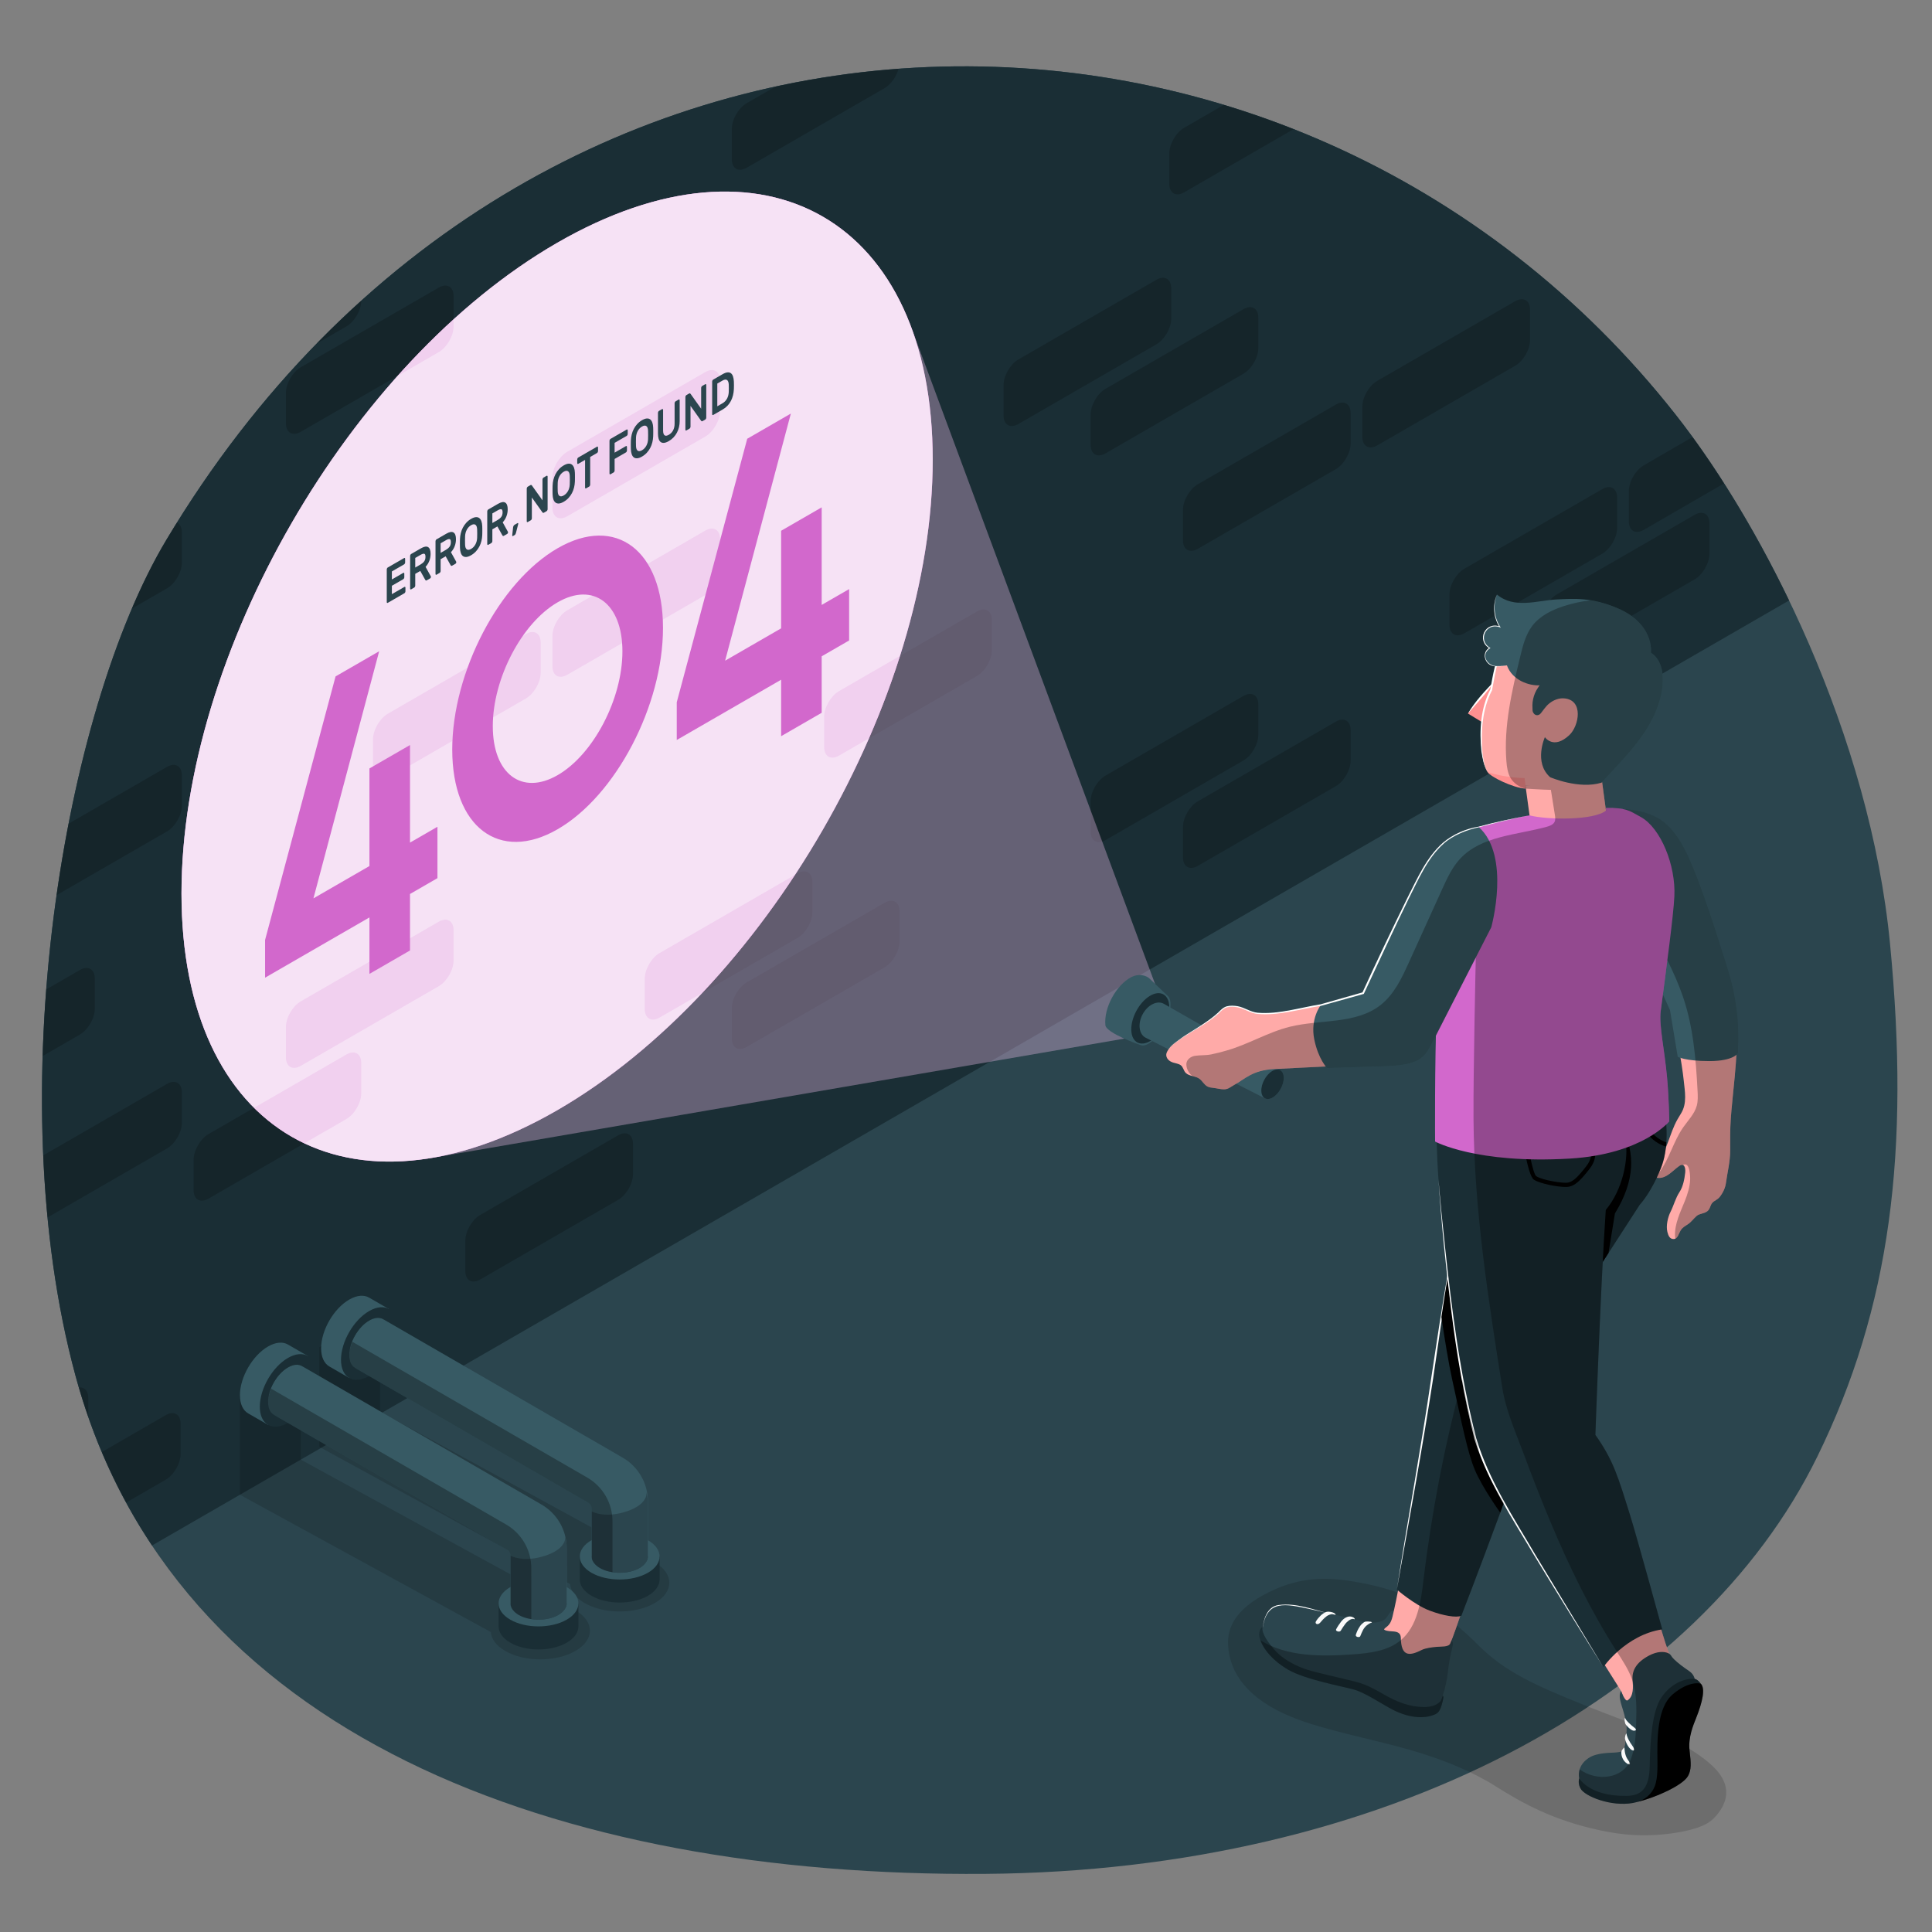 <?xml version="1.0" encoding="UTF-8" standalone="no"?>
<svg
   xmlns:dc="http://purl.org/dc/elements/1.1/"
   xmlns:cc="http://creativecommons.org/ns#"
   xmlns:rdf="http://www.w3.org/1999/02/22-rdf-syntax-ns#"
   xmlns:svg="http://www.w3.org/2000/svg"
   xmlns="http://www.w3.org/2000/svg"
   viewBox="0 0 666.667 666.667"
   height="666.667"
   width="666.667"
   xml:space="preserve"
   id="svg2"
   version="1.1"><rect x="0" y="0" width="666.667" height="666.667" fill="#808080" stroke="none"/><defs
     id="defs6"><clipPath
       id="clipPath18"
       clipPathUnits="userSpaceOnUse"><path
         id="path16"
         d="M 0,500 H 500 V 0 H 0 Z" /></clipPath><clipPath
       id="clipPath34"
       clipPathUnits="userSpaceOnUse"><path
         id="path32"
         d="M 11.037,482.328 H 446.306 V 111.171 H 11.037 Z" /></clipPath><clipPath
       id="clipPath158"
       clipPathUnits="userSpaceOnUse"><path
         id="path156"
         d="M 0,500 H 500 V 0 H 0 Z" /></clipPath><clipPath
       id="clipPath166"
       clipPathUnits="userSpaceOnUse"><path
         id="path164"
         d="M 82.662,160.45 H 173.261 V 82.974 H 82.662 Z" /></clipPath><clipPath
       id="clipPath182"
       clipPathUnits="userSpaceOnUse"><path
         id="path180"
         d="M 62.109,148.052 H 152.708 V 70.576 H 62.109 Z" /></clipPath><clipPath
       id="clipPath198"
       clipPathUnits="userSpaceOnUse"><path
         id="path196"
         d="M 317.894,91.431 H 446.856 V 25.038 H 317.894 Z" /></clipPath><clipPath
       id="clipPath214"
       clipPathUnits="userSpaceOnUse"><path
         id="path212"
         d="M 0,500 H 500 V 0 H 0 Z" /></clipPath><clipPath
       id="clipPath230"
       clipPathUnits="userSpaceOnUse"><path
         id="path228"
         d="M 90.404,158.98 H 100.696 V 145.689 H 90.404 Z" /></clipPath><clipPath
       id="clipPath246"
       clipPathUnits="userSpaceOnUse"><path
         id="path244"
         d="m 90.404,158.816 h 6.654 v -10.862 h -6.654 z" /></clipPath><clipPath
       id="clipPath270"
       clipPathUnits="userSpaceOnUse"><path
         id="path268"
         d="m 90.404,152.792 h 68.151 V 88.934 H 90.404 Z" /></clipPath><clipPath
       id="clipPath302"
       clipPathUnits="userSpaceOnUse"><path
         id="path300"
         d="M 69.387,146.84 H 79.679 V 133.549 H 69.387 Z" /></clipPath><clipPath
       id="clipPath318"
       clipPathUnits="userSpaceOnUse"><path
         id="path316"
         d="m 69.387,146.676 h 6.654 v -10.862 h -6.654 z" /></clipPath><clipPath
       id="clipPath342"
       clipPathUnits="userSpaceOnUse"><path
         id="path340"
         d="M 69.388,140.652 H 137.538 V 77.482 H 69.388 Z" /></clipPath><clipPath
       id="clipPath366"
       clipPathUnits="userSpaceOnUse"><path
         id="path364"
         d="M 0,500 H 500 V 0 H 0 Z" /></clipPath><clipPath
       id="clipPath378"
       clipPathUnits="userSpaceOnUse"><path
         id="path376"
         d="M 46.982,450.534 H 241.448 V 199.427 H 46.982 Z" /></clipPath><clipPath
       id="clipPath394"
       clipPathUnits="userSpaceOnUse"><path
         id="path392"
         d="M 65.764,417.462 H 232.978 V 204.16 H 65.764 Z" /></clipPath><clipPath
       id="clipPath438"
       clipPathUnits="userSpaceOnUse"><path
         id="path436"
         d="M 46.978,450.535 H 303.463 V 199.434 H 46.978 Z" /></clipPath><clipPath
       id="clipPath454"
       clipPathUnits="userSpaceOnUse"><path
         id="path452"
         d="M 46.978,450.535 H 303.463 V 199.434 H 46.978 Z" /></clipPath><clipPath
       id="clipPath470"
       clipPathUnits="userSpaceOnUse"><path
         id="path468"
         d="M 0,500 H 500 V 0 H 0 Z" /></clipPath><clipPath
       id="clipPath634"
       clipPathUnits="userSpaceOnUse"><path
         id="path632"
         d="M 307.107,344.736 H 450.032 V 33.18 H 307.107 Z" /></clipPath><clipPath
       id="clipPath650"
       clipPathUnits="userSpaceOnUse"><path
         id="path648"
         d="M 0,500 H 500 V 0 H 0 Z" /></clipPath><clipPath
       id="clipPath662"
       clipPathUnits="userSpaceOnUse"><path
         id="path660"
         d="M 0,500 H 500 V 0 H 0 Z" /></clipPath></defs><g
     transform="matrix(1.333,0,0,-1.333,0,666.667)"
     id="g10"><g
       id="g12"><g
         clip-path="url(#clipPath18)"
         id="g14"><g
           transform="translate(489.26,255.826)"
           id="g20"><path
             id="path22"
             style="fill:#2b454e;fill-opacity:1;fill-rule:nonzero;stroke:none"
             d="m 0,0 c -5.18,53.7 -32.15,107.275 -55.416,136.862 -98.611,125.402 -296.53,125.157 -390.799,-32.346 -26.59,-44.426 -43.275,-143.194 -23.528,-216.247 25.271,-93.493 124.856,-129.906 235.596,-129.046 103.469,0.804 184.826,45.79 215.289,107.937 C 0.203,-93.952 5.18,-53.7 0,0" /></g><g
           transform="translate(43.045,360.342)"
           id="g24"><path
             id="path26"
             style="fill:#1a2e35;fill-opacity:1;fill-rule:nonzero;stroke:none"
             d="m 0,0 c -26.59,-44.426 -43.275,-143.194 -23.528,-216.247 4.434,-16.404 11.164,-31.045 19.833,-44.042 0,0 0,0 10e-4,-0.001 l 109.949,63.471 93.7,54.09 v 0 l 220.124,127.07 c 0,0.001 -0.001,0.002 -0.001,0.004 C 410.913,3.376 400.534,19.966 390.799,32.346 292.188,157.748 94.269,157.503 0,0" /></g><g
           id="g28"><g
             id="g30" /><g
             id="g150"><g
               style="opacity:0.2"
               id="g148"
               clip-path="url(#clipPath34)"><g
                 id="g38"
                 transform="translate(43.225,284.899)"><path
                   id="path36"
                   style="fill:#000000;fill-opacity:1;fill-rule:nonzero;stroke:none"
                   d="m 0,0 c 2.13,1.229 3.856,4.22 3.856,6.679 v 7.803 C 3.856,16.941 2.13,17.938 0,16.708 L -25.47,2.003 c -1.174,-6.036 -2.215,-12.217 -3.11,-18.503 z" /></g><g
                 id="g42"
                 transform="translate(34.137,342.574)"><path
                   id="path40"
                   style="fill:#000000;fill-opacity:1;fill-rule:nonzero;stroke:none"
                   d="m 0,0 9.087,5.246 c 2.13,1.23 3.856,4.22 3.856,6.68 v 7.802 c 0,1.308 -0.496,2.185 -1.273,2.551 C 10.741,20.788 9.818,19.288 8.908,17.768 5.787,12.553 2.805,6.582 0,0" /></g><g
                 id="g46"
                 transform="translate(81.971,411.182)"><path
                   id="path44"
                   style="fill:#000000;fill-opacity:1;fill-rule:nonzero;stroke:none"
                   d="m 0,0 7.696,4.443 c 2.126,1.228 3.849,4.21 3.855,6.667 C 7.622,7.567 3.771,3.863 0,0" /></g><g
                 id="g50"
                 transform="translate(47.081,209.508)"><path
                   id="path48"
                   style="fill:#000000;fill-opacity:1;fill-rule:nonzero;stroke:none"
                   d="m 0,0 v 7.803 c 0,2.459 -1.726,3.455 -3.856,2.226 L -35.893,-8.467 c 0.236,-5.391 0.605,-10.753 1.115,-16.065 L -3.856,-6.679 C -1.726,-5.449 0,-2.459 0,0" /></g><g
                 id="g54"
                 transform="translate(139.965,325.968)"><path
                   id="path52"
                   style="fill:#000000;fill-opacity:1;fill-rule:nonzero;stroke:none"
                   d="m 0,0 v 7.803 c 0,2.459 -1.726,3.456 -3.856,2.227 l -35.696,-20.61 c -2.13,-1.229 -3.856,-4.22 -3.857,-6.679 v -7.803 c 0,-2.459 1.727,-3.456 3.856,-2.226 L -3.856,-6.679 C -1.726,-5.449 0,-2.459 0,0" /></g><g
                 id="g58"
                 transform="translate(20.433,140.955)"><path
                   id="path56"
                   style="fill:#000000;fill-opacity:1;fill-rule:nonzero;stroke:none"
                   d="m 0,0 c 0.753,-2.577 1.555,-5.116 2.422,-7.605 v 4.877 C 2.422,-0.855 1.418,0.161 0,0" /></g><g
                 id="g62"
                 transform="translate(20.679,232.319)"><path
                   id="path60"
                   style="fill:#000000;fill-opacity:1;fill-rule:nonzero;stroke:none"
                   d="m 0,0 c 2.129,1.23 3.856,4.22 3.856,6.679 v 7.803 c 0,2.459 -1.727,3.456 -3.856,2.226 l -8.713,-5.03 C -9.154,5.96 -9.465,0.203 -9.642,-5.566 Z" /></g><g
                 id="g66"
                 transform="translate(146.856,366.484)"><path
                   id="path64"
                   style="fill:#000000;fill-opacity:1;fill-rule:nonzero;stroke:none"
                   d="m 0,0 35.696,20.609 c 2.13,1.23 3.856,4.22 3.856,6.679 v 7.803 c 0,2.459 -1.726,3.456 -3.856,2.226 L 0,16.708 c -2.13,-1.23 -3.856,-4.22 -3.856,-6.679 V 2.226 C -3.856,-0.233 -2.131,-1.23 0,0" /></g><g
                 id="g70"
                 transform="translate(170.752,236.716)"><path
                   id="path68"
                   style="fill:#000000;fill-opacity:1;fill-rule:nonzero;stroke:none"
                   d="m 0,0 35.696,20.609 c 2.13,1.23 3.856,4.22 3.856,6.68 v 7.802 c 0,2.46 -1.726,3.456 -3.856,2.227 L 0,16.708 c -2.13,-1.229 -3.856,-4.22 -3.856,-6.679 V 2.227 C -3.856,-0.233 -2.13,-1.229 0,0" /></g><g
                 id="g74"
                 transform="translate(77.867,388.354)"><path
                   id="path72"
                   style="fill:#000000;fill-opacity:1;fill-rule:nonzero;stroke:none"
                   d="m 0,0 35.696,20.609 c 2.131,1.23 3.857,4.22 3.857,6.679 v 7.803 c 0,2.459 -1.726,3.456 -3.857,2.226 L 0.001,16.708 c -2.13,-1.23 -3.857,-4.22 -3.857,-6.679 V 2.226 C -3.856,-0.233 -2.13,-1.23 0,0" /></g><g
                 id="g78"
                 transform="translate(143,327.675)"><path
                   id="path76"
                   style="fill:#000000;fill-opacity:1;fill-rule:nonzero;stroke:none"
                   d="m 0,0 c 0,-2.459 1.726,-3.456 3.856,-2.227 l 35.696,20.61 c 2.13,1.229 3.856,4.22 3.856,6.679 v 7.803 c 0,2.459 -1.726,3.455 -3.856,2.226 L 3.856,14.482 C 1.727,13.252 0,10.262 0,7.802 Z" /></g><g
                 id="g82"
                 transform="translate(89.667,227.157)"><path
                   id="path80"
                   style="fill:#000000;fill-opacity:1;fill-rule:nonzero;stroke:none"
                   d="m 0,0 -35.696,-20.609 c -2.13,-1.23 -3.856,-4.22 -3.856,-6.679 l -10e-4,-7.803 c 0,-2.459 1.726,-3.456 3.856,-2.226 L 0,-16.708 c 2.13,1.23 3.856,4.22 3.856,6.679 v 7.803 C 3.856,0.233 2.13,1.23 0,0" /></g><g
                 id="g86"
                 transform="translate(232.603,482.328)"><path
                   id="path84"
                   style="fill:#000000;fill-opacity:1;fill-rule:nonzero;stroke:none"
                   d="m 0,0 c -10.664,-0.787 -21.306,-2.32 -31.85,-4.608 l -7.455,-4.305 c -2.13,-1.229 -3.856,-4.219 -3.856,-6.678 l -10e-4,-7.803 c 0,-2.46 1.727,-3.456 3.856,-2.227 l 35.697,20.61 C -1.946,-4.051 -0.541,-2.017 0,0" /></g><g
                 id="g90"
                 transform="translate(117.42,251.501)"><path
                   id="path88"
                   style="fill:#000000;fill-opacity:1;fill-rule:nonzero;stroke:none"
                   d="m 0,0 v 7.803 c 0,2.459 -1.726,3.456 -3.856,2.226 L -39.552,-10.58 c -2.13,-1.23 -3.856,-4.22 -3.856,-6.679 v -7.803 c -10e-4,-2.459 1.725,-3.456 3.855,-2.226 L -3.856,-6.679 C -1.726,-5.449 0,-2.459 0,0" /></g><g
                 id="g94"
                 transform="translate(163.862,196.2)"><path
                   id="path92"
                   style="fill:#000000;fill-opacity:1;fill-rule:nonzero;stroke:none"
                   d="m 0,0 v 7.803 c 0,2.459 -1.726,3.456 -3.856,2.226 L -39.552,-10.58 c -2.13,-1.23 -3.856,-4.22 -3.856,-6.679 l -10e-4,-7.803 c 0,-2.459 1.727,-3.456 3.856,-2.226 L -3.856,-6.679 C -1.726,-5.45 0,-2.459 0,0" /></g><g
                 id="g98"
                 transform="translate(286.183,282.651)"><path
                   id="path96"
                   style="fill:#000000;fill-opacity:1;fill-rule:nonzero;stroke:none"
                   d="m 0,0 35.696,20.609 c 2.13,1.23 3.857,4.22 3.857,6.679 v 7.803 c 0,2.459 -1.727,3.456 -3.857,2.226 L 0,16.708 c -2.13,-1.23 -3.856,-4.22 -3.856,-6.679 V 2.226 C -3.856,-0.233 -2.13,-1.23 0,0" /></g><g
                 id="g102"
                 transform="translate(310.08,275.989)"><path
                   id="path100"
                   style="fill:#000000;fill-opacity:1;fill-rule:nonzero;stroke:none"
                   d="m 0,0 35.697,20.61 c 2.129,1.229 3.856,4.219 3.856,6.678 v 7.803 c 0,2.46 -1.727,3.456 -3.856,2.227 L 0,16.708 c -2.13,-1.23 -3.856,-4.22 -3.856,-6.679 V 2.227 C -3.856,-0.233 -2.13,-1.229 0,0" /></g><g
                 id="g106"
                 transform="translate(282.327,392.798)"><path
                   id="path104"
                   style="fill:#000000;fill-opacity:1;fill-rule:nonzero;stroke:none"
                   d="m 0,0 v -7.803 c 0,-2.459 1.726,-3.456 3.856,-2.226 L 39.552,10.58 c 2.13,1.23 3.857,4.22 3.857,6.679 v 7.803 c 0,2.459 -1.727,3.456 -3.857,2.227 L 3.856,6.679 C 1.726,5.45 0,2.459 0,0" /></g><g
                 id="g110"
                 transform="translate(306.541,467.046)"><path
                   id="path108"
                   style="fill:#000000;fill-opacity:1;fill-rule:nonzero;stroke:none"
                   d="m 0,0 c -2.129,-1.229 -3.856,-4.22 -3.856,-6.679 v -7.803 c 0,-2.459 1.726,-3.455 3.856,-2.226 L 28.345,-0.343 C 22.401,2.004 16.374,4.094 10.283,5.937 Z" /></g><g
                 id="g114"
                 transform="translate(299.333,427.69)"><path
                   id="path112"
                   style="fill:#000000;fill-opacity:1;fill-rule:nonzero;stroke:none"
                   d="m 0,0 -35.696,-20.609 c -2.13,-1.23 -3.856,-4.22 -3.856,-6.679 v -7.803 c 0,-2.459 1.726,-3.456 3.856,-2.226 L 0,-16.708 c 2.13,1.23 3.856,4.22 3.856,6.679 v 7.803 C 3.856,0.233 2.13,1.23 0,0" /></g><g
                 id="g118"
                 transform="translate(349.633,393.151)"><path
                   id="path116"
                   style="fill:#000000;fill-opacity:1;fill-rule:nonzero;stroke:none"
                   d="m 0,0 c 0,2.459 -1.727,3.456 -3.856,2.226 l -35.697,-20.609 c -2.13,-1.23 -3.856,-4.22 -3.856,-6.679 v -7.803 c 0,-2.459 1.726,-3.456 3.856,-2.227 l 35.697,20.61 c 2.129,1.23 3.856,4.22 3.856,6.679 z" /></g><g
                 id="g122"
                 transform="translate(438.661,366.845)"><path
                   id="path120"
                   style="fill:#000000;fill-opacity:1;fill-rule:nonzero;stroke:none"
                   d="m 0,0 -35.696,-20.609 c -2.13,-1.23 -3.856,-4.22 -3.857,-6.679 v -7.803 c 0,-2.459 1.726,-3.456 3.856,-2.226 L 0,-16.708 c 2.129,1.23 3.856,4.22 3.856,6.679 v 7.803 C 3.856,0.233 2.129,1.23 0,0" /></g><g
                 id="g126"
                 transform="translate(438.147,386.988)"><path
                   id="path124"
                   style="fill:#000000;fill-opacity:1;fill-rule:nonzero;stroke:none"
                   d="m 0,0 -12.637,-7.321 c -2.128,-1.23 -3.856,-4.22 -3.856,-6.679 v -7.803 c 0,-2.459 1.727,-3.456 3.856,-2.226 L 8.159,-11.993 C 5.437,-7.723 2.705,-3.715 0,0" /></g><g
                 id="g130"
                 transform="translate(256.747,331.809)"><path
                   id="path128"
                   style="fill:#000000;fill-opacity:1;fill-rule:nonzero;stroke:none"
                   d="m 0,0 v 7.803 c 0,2.459 -1.726,3.455 -3.856,2.226 L -39.552,-10.58 c -2.13,-1.23 -3.856,-4.22 -3.856,-6.679 v -7.803 c 0,-2.459 1.726,-3.456 3.856,-2.227 l 35.696,20.61 C -1.726,-5.45 0,-2.459 0,0" /></g><g
                 id="g134"
                 transform="translate(392.218,422.146)"><path
                   id="path132"
                   style="fill:#000000;fill-opacity:1;fill-rule:nonzero;stroke:none"
                   d="m 0,0 -35.696,-20.609 c -2.129,-1.23 -3.856,-4.22 -3.856,-6.68 v -7.802 c 0,-2.46 1.726,-3.457 3.856,-2.227 L 0,-16.708 c 2.131,1.229 3.857,4.22 3.857,6.679 v 7.802 C 3.857,0.233 2.131,1.229 0,0" /></g><g
                 id="g138"
                 transform="translate(228.994,266.43)"><path
                   id="path136"
                   style="fill:#000000;fill-opacity:1;fill-rule:nonzero;stroke:none"
                   d="m 0,0 -35.696,-20.609 c -2.13,-1.23 -3.856,-4.22 -3.856,-6.679 l -10e-4,-7.803 c 0,-2.459 1.727,-3.456 3.856,-2.226 L 0,-16.708 c 2.13,1.23 3.856,4.22 3.856,6.679 v 7.803 C 3.856,0.233 2.13,1.23 0,0" /></g><g
                 id="g142"
                 transform="translate(42.896,117.082)"><path
                   id="path140"
                   style="fill:#000000;fill-opacity:1;fill-rule:nonzero;stroke:none"
                   d="m 0,0 c 2.13,1.23 3.856,4.22 3.856,6.679 v 7.803 C 3.856,16.941 2.13,17.938 0,16.708 L -16.529,7.166 c 1.907,-4.512 4.002,-8.874 6.29,-13.077 z" /></g><g
                 id="g146"
                 transform="translate(375.212,346.219)"><path
                   id="path144"
                   style="fill:#000000;fill-opacity:1;fill-rule:nonzero;stroke:none"
                   d="m 0,0 v -7.803 c 0,-2.459 1.726,-3.456 3.856,-2.226 L 39.553,10.58 c 2.129,1.23 3.856,4.22 3.856,6.679 v 7.803 c 0,2.459 -1.727,3.456 -3.856,2.226 L 3.857,6.679 C 1.726,5.449 0,2.459 0,0" /></g></g></g></g></g></g><g
       id="g152"><g
         clip-path="url(#clipPath158)"
         id="g154"><g
           id="g160"><g
             id="g162" /><g
             id="g174"><g
               style="opacity:0.15"
               id="g172"
               clip-path="url(#clipPath166)"><g
                 id="g170"
                 transform="translate(169.491,95.671)"><path
                   id="path168"
                   style="fill:#000000;fill-opacity:1;fill-rule:nonzero;stroke:none"
                   d="m 0,0 c -0.391,0.227 -0.807,0.43 -1.234,0.621 l 0.15,0.087 -69.991,38.297 V 64.779 L -86.829,55.69 V 29.917 l 64.937,-35.532 c 0.144,-1.778 1.376,-3.55 3.74,-4.905 5.002,-2.902 13.132,-2.902 18.152,0 2.518,1.444 3.77,3.36 3.77,5.268 C 3.77,-3.359 2.518,-1.444 0,0" /></g></g></g></g><g
           id="g176"><g
             id="g178" /><g
             id="g190"><g
               style="opacity:0.15"
               id="g188"
               clip-path="url(#clipPath182)"><g
                 id="g186"
                 transform="translate(148.938,83.273)"><path
                   id="path184"
                   style="fill:#000000;fill-opacity:1;fill-rule:nonzero;stroke:none"
                   d="m 0,0 c -0.391,0.227 -0.807,0.43 -1.234,0.622 l 0.15,0.086 -69.991,38.297 V 64.779 L -86.829,55.69 V 29.917 l 64.938,-35.532 c 0.144,-1.778 1.375,-3.55 3.739,-4.905 5.002,-2.902 13.132,-2.902 18.152,0 2.518,1.444 3.77,3.36 3.77,5.268 C 3.77,-3.359 2.518,-1.444 0,0" /></g></g></g></g><g
           id="g192"><g
             id="g194" /><g
             id="g206"><g
               style="opacity:0.15"
               id="g204"
               clip-path="url(#clipPath198)"><g
                 id="g202"
                 transform="translate(387.177,37.72)"><path
                   id="path200"
                   style="fill:#000000;fill-opacity:1;fill-rule:nonzero;stroke:none"
                   d="m 0,0 c -5.859,3.712 -13.371,6.897 -22.321,9.462 -10.06,2.883 -21.956,4.997 -30.514,8.485 -11.123,4.532 -16.098,11.242 -16.435,18.681 -0.19,4.214 1.603,9.182 10.588,13.635 2.3,1.14 5.144,2.244 8.292,2.866 4.623,0.913 8.793,0.598 12.188,0.095 18.113,-2.685 26.665,-9.66 33.638,-16.634 6.973,-6.973 14.708,-10.469 28.493,-15.976 5.9,-2.356 12.185,-4.588 17.789,-7.028 0.046,-0.02 0.091,-0.04 0.136,-0.06 2.832,-1.241 5.909,-2.327 8.208,-3.768 3.666,-2.3 6.955,-4.745 8.577,-7.607 1.621,-2.863 1.513,-6.178 -1.502,-9.714 -0.776,-0.91 -1.817,-1.878 -3.72,-2.7 -1.609,-0.696 -3.676,-1.213 -5.693,-1.581 -4.108,-0.75 -8.155,-0.947 -11.625,-0.785 -3.469,0.163 -6.416,0.666 -9.154,1.251 C 15.006,-8.826 6.996,-4.433 0,0" /></g></g></g></g></g></g><g
       id="g208"><g
         clip-path="url(#clipPath214)"
         id="g210"><g
           transform="translate(95.561,164.213)"
           id="g216"><path
             id="path218"
             style="fill:#375a64;fill-opacity:1;fill-rule:nonzero;stroke:none"
             d="m 0,0 5.136,-2.965 -10.293,-17.828 -5.146,2.971 v 10e-4 c -1.317,0.76 -2.132,2.391 -2.132,4.711 0,4.642 3.259,10.286 7.279,12.607 C -3.141,0.661 -1.318,0.768 0,0" /></g><g
           transform="translate(88.272,148.132)"
           id="g220"><path
             id="path222"
             style="fill:#1a2e35;fill-opacity:1;fill-rule:nonzero;stroke:none"
             d="m 0,0 c 0,4.641 3.259,10.285 7.279,12.607 4.019,2.321 7.278,0.44 7.277,-4.202 0,-4.642 -3.259,-10.286 -7.278,-12.607 C 3.258,-6.523 0,-4.641 0,0" /></g><g
           id="g224"><g
             id="g226" /><g
             id="g238"><g
               style="opacity:0.3"
               id="g236"
               clip-path="url(#clipPath230)"><g
                 id="g234"
                 transform="translate(90.404,149.363)"><path
                   id="path232"
                   style="fill:#000000;fill-opacity:1;fill-rule:nonzero;stroke:none"
                   d="m 0,0 c 0,3.282 2.304,7.273 5.146,8.914 2.843,1.641 5.147,0.311 5.147,-2.971 0,-3.283 -2.305,-7.274 -5.147,-8.914 C 2.304,-4.612 0,-3.282 0,0" /></g></g></g></g><g
           id="g240"><g
             id="g242" /><g
             id="g254"><g
               style="opacity:0.3"
               id="g252"
               clip-path="url(#clipPath246)"><g
                 id="g250"
                 transform="translate(97.058,157.407)"><path
                   id="path248"
                   style="fill:#000000;fill-opacity:1;fill-rule:nonzero;stroke:none"
                   d="m 0,0 c 0,-3.283 -2.305,-7.273 -5.147,-8.914 -0.458,-0.265 -0.893,-0.425 -1.316,-0.539 -0.112,0.423 -0.191,0.88 -0.191,1.409 0,3.282 2.304,7.273 5.146,8.914 0.459,0.264 0.894,0.425 1.317,0.539 C -0.079,0.986 0,0.528 0,0" /></g></g></g></g><g
           transform="translate(91.912,146.022)"
           id="g256"><path
             id="path258"
             style="fill:#375a64;fill-opacity:1;fill-rule:nonzero;stroke:none"
             d="m 0,0 60.33,-34.871 c 0.566,-0.327 0.915,-0.931 0.915,-1.584 v -5.047 l 0.001,-15.586 h 14.561 v 17.904 h -0.004 v 4.649 c 0,4.668 -2.491,8.982 -6.533,11.316 L 7.283,12.609 C 6.351,13.151 5.062,13.078 3.638,12.255 0.796,10.614 -1.508,6.623 -1.508,3.341 c 0,-1.644 0.579,-2.796 1.513,-3.333 z" /></g><g
           transform="translate(167.716,110.799)"
           id="g260"><path
             id="path262"
             style="fill:#2b454e;fill-opacity:1;fill-rule:nonzero;stroke:none"
             d="m 0,0 c 0,1.036 -0.129,2.052 -0.364,3.035 0.052,-0.398 0.21,-3.176 -5.145,-4.956 -5.778,-1.921 -9.049,0 -9.049,0 v -5.046 l 10e-4,-14.898 H 0.004 V -4.65 L 0,-4.65 Z" /></g><g
           id="g264"><g
             id="g266" /><g
             id="g278"><g
               style="opacity:0.3"
               id="g276"
               clip-path="url(#clipPath270)"><g
                 id="g274"
                 transform="translate(91.912,146.022)"><path
                   id="path272"
                   style="fill:#000000;fill-opacity:1;fill-rule:nonzero;stroke:none"
                   d="m 0,0 60.33,-34.871 c 0.566,-0.327 0.915,-0.931 0.915,-1.584 v -5.047 l 0.001,-15.586 h 5.397 v 15.386 H 66.64 v 1.999 c 0,4.668 -2.49,8.982 -6.532,11.316 L -0.717,6.77 C -1.174,5.619 -1.508,4.448 -1.508,3.341 c 0,-1.644 0.579,-2.796 1.513,-3.333 z" /></g></g></g></g><g
           transform="translate(170.745,97.207)"
           id="g280"><path
             id="path282"
             style="fill:#1a2e35;fill-opacity:1;fill-rule:nonzero;stroke:none"
             d="m 0,0 v -5.945 c 0,-1.534 -1.006,-3.069 -3.03,-4.229 -4.036,-2.334 -10.575,-2.334 -14.598,0 -2.024,1.16 -3.03,2.695 -3.03,4.216 V 0 h 3.069 c 0,-0.735 0.309,-1.457 0.967,-2.102 0.078,-0.077 0.155,-0.155 0.245,-0.232 0.258,-0.219 0.541,-0.438 0.89,-0.645 2.849,-1.651 7.466,-1.651 10.316,0 0.348,0.207 0.632,0.426 0.89,0.645 0.09,0.077 0.167,0.155 0.245,0.232 0.658,0.645 1.006,1.367 1.006,2.102 z" /></g><g
           transform="translate(170.745,97.207)"
           id="g284"><path
             id="path286"
             style="fill:#375a64;fill-opacity:1;fill-rule:nonzero;stroke:none"
             d="m 0,0 c 0,-1.522 -1.006,-3.056 -3.03,-4.217 -4.036,-2.321 -10.575,-2.321 -14.598,0 -2.024,1.161 -3.03,2.695 -3.03,4.217 0,1.522 1.006,3.056 3.03,4.217 0.013,0.013 0.026,0.013 0.039,0.026 V 0 c 0,-0.735 0.309,-1.457 0.967,-2.102 0.078,-0.077 0.155,-0.155 0.245,-0.232 0.258,-0.219 0.541,-0.438 0.89,-0.645 2.849,-1.651 7.466,-1.651 10.316,0 0.348,0.207 0.632,0.426 0.89,0.645 0.09,0.077 0.167,0.155 0.245,0.232 0.658,0.645 1.006,1.367 1.006,2.102 V 4.217 C -1.006,3.056 0,1.522 0,0" /></g><g
           transform="translate(74.544,152.072)"
           id="g288"><path
             id="path290"
             style="fill:#375a64;fill-opacity:1;fill-rule:nonzero;stroke:none"
             d="m 0,0 5.135,-2.965 -10.293,-17.828 -5.146,2.971 v 10e-4 c -1.317,0.76 -2.131,2.391 -2.131,4.712 0,4.641 3.259,10.285 7.279,12.606 C -3.141,0.66 -1.318,0.768 0,0" /></g><g
           transform="translate(67.255,135.992)"
           id="g292"><path
             id="path294"
             style="fill:#1a2e35;fill-opacity:1;fill-rule:nonzero;stroke:none"
             d="m 0,0 c 0,4.642 3.259,10.286 7.279,12.607 4.02,2.321 7.278,0.44 7.277,-4.202 0,-4.642 -3.259,-10.286 -7.278,-12.607 C 3.258,-6.523 0,-4.641 0,0" /></g><g
           id="g296"><g
             id="g298" /><g
             id="g310"><g
               style="opacity:0.3"
               id="g308"
               clip-path="url(#clipPath302)"><g
                 id="g306"
                 transform="translate(69.387,137.223)"><path
                   id="path304"
                   style="fill:#000000;fill-opacity:1;fill-rule:nonzero;stroke:none"
                   d="M 0,0 C 0,3.282 2.304,7.273 5.146,8.914 7.989,10.555 10.293,9.225 10.293,5.943 10.292,2.661 7.988,-1.33 5.146,-2.971 2.304,-4.612 0,-3.282 0,0" /></g></g></g></g><g
           id="g312"><g
             id="g314" /><g
             id="g326"><g
               style="opacity:0.3"
               id="g324"
               clip-path="url(#clipPath318)"><g
                 id="g322"
                 transform="translate(76.04,145.267)"><path
                   id="path320"
                   style="fill:#000000;fill-opacity:1;fill-rule:nonzero;stroke:none"
                   d="m 0,0 c 0,-3.283 -2.304,-7.274 -5.146,-8.914 -0.458,-0.265 -0.894,-0.425 -1.317,-0.539 -0.112,0.422 -0.191,0.88 -0.191,1.409 0,3.282 2.305,7.273 5.147,8.914 0.458,0.264 0.894,0.425 1.316,0.539 C -0.079,0.986 0,0.529 0,0" /></g></g></g></g><g
           transform="translate(70.895,133.882)"
           id="g328"><path
             id="path330"
             style="fill:#375a64;fill-opacity:1;fill-rule:nonzero;stroke:none"
             d="m 0,0 60.33,-34.871 c 0.566,-0.326 0.914,-0.931 0.914,-1.584 v -5.047 L 61.246,-56.4 h 14.56 v 17.216 h -0.004 v 4.649 c 0,4.668 -2.49,8.982 -6.532,11.316 L 7.283,12.609 C 6.35,13.152 5.062,13.078 3.637,12.255 0.796,10.614 -1.508,6.623 -1.508,3.341 c 0,-1.644 0.578,-2.796 1.513,-3.333 z" /></g><g
           transform="translate(146.698,99.347)"
           id="g332"><path
             id="path334"
             style="fill:#2b454e;fill-opacity:1;fill-rule:nonzero;stroke:none"
             d="m 0,0 c 0,1.036 -0.129,2.052 -0.364,3.035 0.052,-0.398 0.21,-3.176 -5.145,-4.956 -5.778,-1.921 -9.049,0 -9.049,0 v -5.046 l 10e-4,-14.898 H 0.004 V -4.65 L 0,-4.65 Z" /></g><g
           id="g336"><g
             id="g338" /><g
             id="g350"><g
               style="opacity:0.3"
               id="g348"
               clip-path="url(#clipPath342)"><g
                 id="g346"
                 transform="translate(70.895,133.882)"><path
                   id="path344"
                   style="fill:#000000;fill-opacity:1;fill-rule:nonzero;stroke:none"
                   d="m 0,0 60.33,-34.871 c 0.566,-0.326 0.914,-0.931 0.914,-1.584 v -5.047 L 61.246,-56.4 h 5.397 v 14.698 h -0.004 v 2 c 0,4.667 -2.491,8.981 -6.533,11.315 L -0.719,6.77 C -1.175,5.619 -1.508,4.449 -1.508,3.341 c 0,-1.644 0.578,-2.796 1.513,-3.333 z" /></g></g></g></g><g
           transform="translate(149.728,85.067)"
           id="g352"><path
             id="path354"
             style="fill:#1a2e35;fill-opacity:1;fill-rule:nonzero;stroke:none"
             d="m 0,0 v -5.945 c 0,-1.534 -1.006,-3.069 -3.03,-4.229 -4.037,-2.334 -10.574,-2.334 -14.598,0 -2.024,1.16 -3.03,2.695 -3.03,4.216 V 0 h 3.069 c 0,-0.735 0.31,-1.457 0.967,-2.102 0.077,-0.077 0.155,-0.155 0.245,-0.232 0.258,-0.219 0.542,-0.438 0.89,-0.645 2.85,-1.651 7.466,-1.651 10.316,0 0.348,0.207 0.633,0.426 0.89,0.645 0.09,0.077 0.168,0.155 0.245,0.232 0.658,0.645 1.006,1.367 1.006,2.102 z" /></g><g
           transform="translate(149.728,85.067)"
           id="g356"><path
             id="path358"
             style="fill:#375a64;fill-opacity:1;fill-rule:nonzero;stroke:none"
             d="m 0,0 c 0,-1.522 -1.006,-3.056 -3.03,-4.217 -4.037,-2.321 -10.574,-2.321 -14.598,0 -2.024,1.161 -3.03,2.695 -3.03,4.217 0,1.522 1.006,3.056 3.03,4.217 0.013,0.013 0.026,0.013 0.039,0.026 V 0 c 0,-0.735 0.31,-1.457 0.967,-2.102 0.077,-0.077 0.155,-0.155 0.245,-0.232 0.258,-0.219 0.542,-0.438 0.89,-0.645 2.85,-1.651 7.466,-1.651 10.316,0 0.348,0.207 0.633,0.426 0.89,0.645 0.09,0.077 0.168,0.155 0.245,0.232 0.658,0.645 1.006,1.367 1.006,2.102 V 4.217 C -1.006,3.056 0,1.522 0,0" /></g></g></g><g
       id="g360"><g
         clip-path="url(#clipPath366)"
         id="g362"><g
           transform="translate(241.448,381.121)"
           id="g368"><path
             id="path370"
             style="fill:#d268cc;fill-opacity:1;fill-rule:nonzero;stroke:none"
             d="m 0,0 c 0,31.003 -10.883,52.787 -28.479,62.945 -17.595,10.158 -41.904,8.69 -68.754,-6.813 -53.7,-31.005 -97.233,-106.406 -97.233,-168.412 0,-31.003 10.884,-52.787 28.479,-62.945 17.596,-10.158 41.904,-8.69 68.754,6.813 C -43.532,-137.407 0,-62.006 0,0" /></g><g
           id="g372"><g
             id="g374" /><g
             id="g386"><g
               style="opacity:0.95"
               id="g384"
               clip-path="url(#clipPath378)"><g
                 id="g382"
                 transform="translate(241.448,381.121)"><path
                   id="path380"
                   style="fill:#ffffff;fill-opacity:1;fill-rule:nonzero;stroke:none"
                   d="m 0,0 c 0,31.003 -10.883,52.787 -28.479,62.945 -17.595,10.158 -41.904,8.69 -68.754,-6.813 -53.7,-31.005 -97.233,-106.406 -97.233,-168.412 0,-31.003 10.884,-52.787 28.479,-62.945 17.596,-10.158 41.904,-8.69 68.754,6.813 C -43.532,-137.407 0,-62.006 0,0" /></g></g></g></g><g
           id="g388"><g
             id="g390" /><g
             id="g430"><g
               style="opacity:0.2"
               id="g428"
               clip-path="url(#clipPath394)"><g
                 id="g398"
                 transform="translate(89.667,227.157)"><path
                   id="path396"
                   style="fill:#d268cc;fill-opacity:1;fill-rule:nonzero;stroke:none"
                   d="m 0,0 -23.903,-13.8 c 2.945,-2.935 6.184,-5.434 9.697,-7.462 1.079,-0.623 2.183,-1.201 3.312,-1.735 L 0,-16.708 c 2.13,1.23 3.856,4.22 3.856,6.679 v 7.803 C 3.856,0.233 2.13,1.23 0,0" /></g><g
                 id="g402"
                 transform="translate(143,368.71)"><path
                   id="path400"
                   style="fill:#d268cc;fill-opacity:1;fill-rule:nonzero;stroke:none"
                   d="m 0,0 c 0,-2.459 1.726,-3.456 3.856,-2.226 l 35.696,20.609 c 2.13,1.23 3.856,4.22 3.856,6.679 v 7.803 c 0,2.459 -1.726,3.456 -3.856,2.226 L 3.856,14.482 C 1.727,13.252 0,10.262 0,7.803 Z" /></g><g
                 id="g406"
                 transform="translate(182.552,362.767)"><path
                   id="path404"
                   style="fill:#d268cc;fill-opacity:1;fill-rule:nonzero;stroke:none"
                   d="m 0,0 -35.696,-20.609 c -2.13,-1.23 -3.856,-4.22 -3.856,-6.68 v -7.802 c 0,-2.46 1.725,-3.456 3.856,-2.227 L 0,-16.708 c 2.13,1.229 3.856,4.22 3.856,6.679 v 7.802 C 3.856,0.233 2.13,1.229 0,0" /></g><g
                 id="g410"
                 transform="translate(117.42,415.642)"><path
                   id="path408"
                   style="fill:#d268cc;fill-opacity:1;fill-rule:nonzero;stroke:none"
                   d="m 0,0 v 1.82 c -5.001,-4.539 -9.834,-9.437 -14.47,-14.627 l 10.614,6.128 C -1.726,-5.449 0,-2.459 0,0" /></g><g
                 id="g414"
                 transform="translate(205.801,273.66)"><path
                   id="path412"
                   style="fill:#d268cc;fill-opacity:1;fill-rule:nonzero;stroke:none"
                   d="m 0,0 -35.049,-20.236 c -2.13,-1.229 -3.856,-4.22 -3.856,-6.679 v -7.803 c 0,-2.459 1.726,-3.455 3.856,-2.226 l 11.018,6.361 C -15.3,-21.316 -7.217,-10.996 0,0" /></g><g
                 id="g418"
                 transform="translate(217.195,321.229)"><path
                   id="path416"
                   style="fill:#d268cc;fill-opacity:1;fill-rule:nonzero;stroke:none"
                   d="m 0,0 c -2.13,-1.23 -3.856,-4.22 -3.856,-6.679 v -7.803 c 0,-2.459 1.726,-3.456 3.856,-2.226 l 7.747,4.473 c 3.071,7.042 5.764,14.183 8.036,21.347 z" /></g><g
                 id="g422"
                 transform="translate(117.42,251.501)"><path
                   id="path420"
                   style="fill:#d268cc;fill-opacity:1;fill-rule:nonzero;stroke:none"
                   d="m 0,0 v 7.803 c 0,2.459 -1.726,3.456 -3.856,2.226 L -39.552,-10.58 c -2.13,-1.23 -3.857,-4.22 -3.857,-6.679 v -7.803 c 0,-2.459 1.726,-3.456 3.856,-2.226 L -3.856,-6.679 C -1.726,-5.449 0,-2.459 0,0" /></g><g
                 id="g426"
                 transform="translate(136.109,335.997)"><path
                   id="path424"
                   style="fill:#d268cc;fill-opacity:1;fill-rule:nonzero;stroke:none"
                   d="m 0,0 -35.696,-20.609 c -2.13,-1.23 -3.856,-4.22 -3.857,-6.68 v -7.802 c 0,-2.459 1.727,-3.457 3.856,-2.227 L 0,-16.708 c 2.13,1.229 3.856,4.22 3.856,6.678 v 7.804 C 3.856,0.233 2.13,1.229 0,0" /></g></g></g></g><g
           id="g432"><g
             id="g434" /><g
             id="g446"><g
               style="opacity:0.2"
               id="g444"
               clip-path="url(#clipPath438)"><g
                 id="g442"
                 transform="translate(303.463,233.405)"><path
                   id="path440"
                   style="fill:#d268cc;fill-opacity:1;fill-rule:nonzero;stroke:none"
                   d="m 0,0 -192.025,-33.079 v 0.01 c -13.66,-2.25 -25.92,-0.25 -35.98,5.56 -17.59,10.159 -28.48,31.94 -28.48,62.94 0,62.009 43.54,137.41 97.24,168.419 26.85,15.5 51.16,16.97 68.75,6.81 10.06,-5.81 17.92,-15.419 22.81,-28.379 l 0.01,0.009 z" /></g></g></g></g><g
           id="g448"><g
             id="g450" /><g
             id="g462"><g
               style="opacity:0.2"
               id="g460"
               clip-path="url(#clipPath454)"><g
                 id="g458"
                 transform="translate(303.463,233.405)"><path
                   id="path456"
                   style="fill:#ffffff;fill-opacity:1;fill-rule:nonzero;stroke:none"
                   d="m 0,0 -192.025,-33.079 v 0.01 c -13.66,-2.25 -25.92,-0.25 -35.98,5.56 -17.59,10.159 -28.48,31.94 -28.48,62.94 0,62.009 43.54,137.41 97.24,168.419 26.85,15.5 51.16,16.97 68.75,6.81 10.06,-5.81 17.92,-15.419 22.81,-28.379 l 0.01,0.009 z" /></g></g></g></g></g></g><g
       id="g464"><g
         clip-path="url(#clipPath470)"
         id="g466"><g
           transform="translate(432.875,238.8)"
           id="g472"><path
             id="path474"
             style="fill:#ffaaa8;fill-opacity:1;fill-rule:nonzero;stroke:none"
             d="M 0,0 C -0.001,0.001 -9.745,23.108 -9.745,23.108 -14.404,35.021 -12.65,51.123 -12.65,51.123 -7.04,51.225 -1.782,49.321 1.851,42.735 5.484,36.15 12.672,12.69 14.318,7.642 c 1.688,-5.693 2.087,-7.93 2.394,-13.566 0.32,-5.873 -1.177,-16.7 -1.564,-22.55 -0.178,-2.706 -0.156,-5.301 -0.145,-8.037 0.01,-2.852 -0.72,-5.595 -1.101,-8.424 -0.175,-1.306 -0.828,-2.618 -1.654,-3.641 -0.543,-0.674 -1.401,-0.892 -1.918,-1.527 -0.534,-0.656 -0.5,-1.558 -1.27,-2.139 -0.857,-0.647 -1.997,-0.551 -2.733,-1.19 -0.77,-0.668 -1.361,-1.541 -2.243,-2.137 -0.794,-0.536 -1.406,-0.803 -1.929,-1.648 -0.43,-0.692 -0.708,-2.111 -1.698,-2.194 -1.111,-0.093 -1.482,0.93 -1.707,1.831 -0.396,1.59 0.101,3.784 0.827,5.232 0.84,1.676 1.279,3.527 2.313,5.103 0.936,1.426 1.28,3.341 1.474,5.043 0.136,1.189 -0.236,2.612 -1.569,1.685 -1.571,-1.093 -3.083,-3.062 -5.203,-3.088 -1.466,-0.019 -1.752,1.087 -1.095,2.176 1.099,1.825 1.998,3.624 2.826,5.604 0.824,1.97 1.43,4.009 2.307,5.95 0.456,1.009 1.043,1.997 1.634,2.945 1.654,2.652 1.002,5.732 0.707,8.651 C 2.559,-14.204 0.892,-5.167 0,0" /></g><g
           transform="translate(419.272,290.832)"
           id="g476"><path
             id="path478"
             style="fill:#375a64;fill-opacity:1;fill-rule:nonzero;stroke:none"
             d="m 0,0 c 7.903,-0.588 12.325,-2.217 16.548,-9.959 4.223,-7.742 9.853,-26.569 11.085,-30.44 1.231,-3.871 2.468,-8.255 2.949,-14.448 0.369,-4.749 0.059,-8.464 0.059,-8.464 0,0 -1.073,-2.073 -7.407,-2.073 -6.334,0 -8.199,1.114 -8.199,1.114 L 13.029,-52.188 0,-23.507 Z" /></g><g
           transform="translate(326.981,78.857)"
           id="g480"><path
             id="path482"
             style="fill:#1a2e35;fill-opacity:1;fill-rule:nonzero;stroke:none"
             d="m 0,0 c -0.641,0.28 -1.175,-1.333 -1.014,-2.241 0.46,-2.609 2.964,-6.064 7.422,-8.676 4.459,-2.611 14.262,-4.381 17.144,-5.192 2.884,-0.811 7.328,-3.844 10.016,-5.218 4.897,-2.502 8.897,-2.213 11.124,-1.1 0.874,0.437 1.248,1.377 1.495,2.212 0.585,1.979 0.542,2.432 0.318,2.487 z" /></g><g
           transform="translate(374.774,67.035)"
           id="g484"><path
             id="path486"
             style="fill:#2b454e;fill-opacity:1;fill-rule:nonzero;stroke:none"
             d="m 0,0 c -0.204,-2.055 -0.925,-5.359 -1.834,-7.229 -1.069,-1.269 -2.938,-1.584 -4.347,-1.572 -3.721,0.033 -6.967,1.308 -10.428,3.302 -2.075,1.195 -4.337,2.489 -7.06,3.207 -2.991,0.789 -9.686,2.224 -12.648,3.138 -2.515,0.777 -5.562,2.323 -7.523,4.139 -1.656,1.533 -3.959,4.491 -4.129,6.211 0.502,3.737 1.541,5.722 3.962,6.261 2.558,0.569 5.71,-0.174 10.058,-1.225 1.302,-0.314 2.929,-0.759 3.632,-0.904 2.662,-0.547 5.125,-1.131 7.114,-1.637 1.703,-0.434 3.377,-0.84 5.141,-0.503 0.841,0.16 1.505,0.388 2.078,1.022 0.698,0.773 1.113,2.093 1.927,1.913 0.001,0 13.737,-7.166 14.875,-7.666 C 2.131,7.879 0.616,6.226 0,0" /></g><g
           transform="translate(326.805,78.232)"
           id="g488"><path
             id="path490"
             style="fill:#ffffff;fill-opacity:1;fill-rule:nonzero;stroke:none"
             d="m 0,0 c 0.223,2.597 1.136,6.003 4.198,6.41 4.58,0.62 9.056,-1.253 13.454,-2.278 0,0 -5.339,1.227 -5.339,1.227 C 6.154,6.65 0.933,8.093 0,0" /></g><g
           transform="translate(343.376,82.861)"
           id="g492"><path
             id="path494"
             style="fill:#fafafa;fill-opacity:1;fill-rule:nonzero;stroke:none"
             d="M 0,0 C -0.514,-0.144 -1.135,-0.594 -1.482,-0.925 -1.96,-1.38 -2.34,-1.839 -2.695,-2.397 c -0.432,-0.679 0.434,-1.122 1.067,-0.386 0.432,0.503 0.895,1.082 1.694,1.681 0.382,0.286 1.117,0.584 1.553,0.493 C 1.948,-0.678 2.379,-0.77 2.379,-0.77 2.359,-0.156 0.683,0.191 0,0" /></g><g
           transform="translate(350.182,81.507)"
           id="g496"><path
             id="path498"
             style="fill:#fafafa;fill-opacity:1;fill-rule:nonzero;stroke:none"
             d="m 0,0 c -0.501,0.226 -0.97,0.224 -1.502,0.026 -0.628,-0.234 -1.117,-0.69 -1.525,-1.202 -0.331,-0.415 -1.074,-1.517 -1.294,-2.005 -0.207,-0.46 0.92,-0.806 1.21,-0.326 0.286,0.474 0.838,1.345 1.218,1.815 0.234,0.288 1.22,1.352 2.034,1.228 L 0.498,-0.557 C 0.554,-0.392 0.37,-0.206 0.227,-0.119 0.153,-0.075 0.078,-0.035 0,0" /></g><g
           transform="translate(354.066,80.376)"
           id="g500"><path
             id="path502"
             style="fill:#fafafa;fill-opacity:1;fill-rule:nonzero;stroke:none"
             d="m 0,0 c -0.417,-0.011 -0.664,0.022 -1.011,-0.217 -0.327,-0.226 -0.749,-0.623 -0.972,-0.957 -0.619,-0.923 -0.796,-1.38 -1.1,-2.24 -0.214,-0.609 0.956,-0.808 1.126,-0.41 0.538,1.256 0.812,2.103 1.732,2.849 0.759,0.615 1.292,0.7 1.292,0.7 0.005,0.12 -0.156,0.187 -0.27,0.204 C 0.62,-0.044 0.181,0.005 0,0" /></g><g
           transform="translate(381.03,90.742)"
           id="g504"><path
             id="path506"
             style="fill:#ffaaa8;fill-opacity:1;fill-rule:nonzero;stroke:none"
             d="m 0,0 c 0,0 -4.313,-13.088 -5.627,-16.074 -0.42,-0.954 -2.414,-0.746 -3.51,-0.853 -1.096,-0.107 -2.827,-0.279 -3.918,-0.833 -3.228,-1.638 -5.252,-1.612 -5.35,3.115 -0.02,0.968 -0.458,1.525 -1.64,1.68 -0.884,0.117 -1.853,0.02 -2.637,0.461 -0.102,0.126 0.04,0.3 0.168,0.399 0.991,0.754 1.535,1.259 1.97,3.071 1.346,5.605 2.045,10.431 3.511,17.311 z" /></g><g
           transform="translate(391.415,220.218)"
           id="g508"><path
             id="path510"
             style="fill:#1a2e35;fill-opacity:1;fill-rule:nonzero;stroke:none"
             d="m 0,0 c 0,0 -6.586,-7.892 -10.568,-22.655 -4.833,-17.92 -6.704,-31.703 -8.216,-41.705 -0.95,-6.284 -1.65,-10.77 -3.358,-22.216 -1.423,-9.536 -7.686,-44.994 -7.686,-44.994 0,0 4.593,-3.974 8.456,-5.436 3.596,-1.36 6.924,-1.903 8.245,-1.36 0,0 4.431,11.379 9.916,26.277 3.448,9.368 5.352,16.14 6.311,21.034 0.717,3.686 0.543,10.244 0.473,13.554 l 29.46,45.508 c 0,0 2.938,3.06 5.5,9.49 3.876,9.727 -1.072,23.742 -1.072,23.742 z" /></g><g
           transform="translate(380.848,197.563)"
           id="g512"><path
             id="path514"
             style="fill:#ffffff;fill-opacity:1;fill-rule:nonzero;stroke:none"
             d="m 0,0 c -4.699,-17.561 -7.247,-36.381 -9.881,-54.388 -2.701,-17.657 -6.25,-36.877 -9.379,-54.527 2.759,17.739 6.315,36.904 8.886,54.601 C -7.599,-36.316 -5.075,-17.485 0,0" /></g><g
           transform="translate(420.41,207.442)"
           id="g516"><path
             id="path518"
             style="fill:#000000;fill-opacity:1;fill-rule:nonzero;stroke:none"
             d="m 0,0 h -36.184 c -1.193,-2.842 -2.37,-6.137 -3.379,-9.879 -4.323,-16.026 -6.274,-28.735 -7.72,-38.398 0.88,-5.923 1.876,-11.998 2.799,-16.189 2.43,-11.037 3.948,-18.833 5.872,-23.39 1.92,-4.547 6.541,-11.001 6.56,-11.027 3.346,9.139 5.213,15.787 6.157,20.605 0.717,3.685 0.543,10.243 0.473,13.553 l 21.397,33.054 1.664,10.239 C 3.106,-12.521 2.499,-5.838 0,0" /></g><g
           transform="translate(433.058,70.12)"
           id="g520"><path
             id="path522"
             style="fill:#ffaaa8;fill-opacity:1;fill-rule:nonzero;stroke:none"
             d="m 0,0 c -1.859,2.971 -2.863,8.693 -6.951,20.318 l -15.91,-13.043 9.433,-14.99 c 0.495,-0.849 0.512,-2.126 0.685,-2.375 C -10.719,-13.001 0,0 0,0" /></g><g
           transform="translate(438.673,63.782)"
           id="g524"><path
             id="path526"
             style="fill:#2b454e;fill-opacity:1;fill-rule:nonzero;stroke:none"
             d="m 0,0 c -0.023,0.172 0.068,1.572 0.024,1.74 -0.394,1.509 -1.326,1.926 -2.523,2.769 -1.484,1.045 -2.922,2.296 -3.303,2.824 -0.401,0.556 -0.479,0.843 -1.101,1.096 -1.06,0.431 -2.763,0.466 -4.863,-0.637 -3.439,-1.807 -4.489,-3.982 -4.291,-6.34 0.151,-1.798 0.301,-4.189 -1.284,-5.258 -0.66,-0.444 -1.701,2.428 -1.701,2.428 -0.978,-1.638 0.395,-3.905 1.111,-7.223 0.492,-2.277 0.372,-3.268 0.096,-5.58 -0.348,-2.913 -0.751,-2.901 -2.297,-3.104 -1.332,-0.175 -5.111,0.078 -7.41,-1.527 -3.168,-2.213 -2.321,-5.157 -2.321,-5.157 0.41,-1.12 3.855,-6.552 16.442,-4.524 3.651,0.589 11.322,6.329 11.205,6.865 -0.109,0.499 0.012,1.146 0.029,1.65 0.044,1.287 0.099,2.573 0.156,3.86 0.05,1.173 -0.068,2.537 0.213,3.676 0.252,1.015 0.371,1.986 0.469,3.041 0.241,2.584 0.482,5.168 0.723,7.752 C -0.557,-0.905 0.1,-0.734 0,0" /></g><g
           transform="translate(440.258,64.292)"
           id="g528"><path
             id="path530"
             style="fill:#000000;fill-opacity:1;fill-rule:nonzero;stroke:none"
             d="m 0,0 c 1.241,-1.201 0.486,-4.687 -1.178,-8.87 -0.739,-1.855 -2.115,-5.05 -1.711,-8.446 0.404,-3.395 0.476,-5 -0.399,-6.59 -1.37,-2.49 -8.687,-5.676 -13,-6.674 0,0 3.951,4.961 4.385,12.456 0.433,7.495 1.005,12.326 4.433,15.65 C -3.137,1.729 0,0 0,0" /></g><g
           transform="translate(408.81,39.813)"
           id="g532"><path
             id="path534"
             style="fill:#1a2e35;fill-opacity:1;fill-rule:nonzero;stroke:none"
             d="m 0,0 c 0,0 2.525,-4.729 12.263,-4.575 3.833,0.061 5.885,1.928 5.979,7.755 0.114,7.023 0.679,14.115 2.95,17.601 2.271,3.486 5.889,5.177 8.695,4.928 0.488,-0.077 1.104,-0.543 1.561,-1.23 0,0 -2.809,0.923 -7.178,-2.703 C 21.044,19.098 20.172,13.507 20.221,6.563 20.242,3.574 20.424,0.186 19.548,-2.082 18.741,-4.172 16.953,-5.603 14.898,-6.18 9.603,-7.667 2.358,-5.216 0.526,-2.979 -0.525,-1.487 0,0 0,0" /></g><g
           transform="translate(420.508,47.772)"
           id="g536"><path
             id="path538"
             style="fill:#fafafa;fill-opacity:1;fill-rule:nonzero;stroke:none"
             d="m 0,0 c 0,0 -0.71,-0.502 -0.788,-1.162 -0.077,-0.66 0.151,-2.186 1.534,-3.049 0.587,-0.366 1.098,-0.238 0.167,0.993 C -0.018,-1.988 0,0 0,0" /></g><g
           transform="translate(421.032,51.406)"
           id="g540"><path
             id="path542"
             style="fill:#fafafa;fill-opacity:1;fill-rule:nonzero;stroke:none"
             d="m 0,0 c 0,0 -0.309,-0.2 -0.387,-1.175 -0.042,-0.524 0.772,-2.631 1.797,-3.134 1.025,-0.502 0.47,0.68 0.026,1.26 C 0.949,-2.413 0.09,-0.967 0,0" /></g><g
           transform="translate(420.687,55.422)"
           id="g544"><path
             id="path546"
             style="fill:#fafafa;fill-opacity:1;fill-rule:nonzero;stroke:none"
             d="M 0,0 C 0,0 -0.333,-0.092 0.023,-1.436 0.142,-1.889 1.484,-3.22 2.145,-3.299 2.806,-3.378 3.126,-3.048 2.316,-2.46 1.677,-1.997 0.124,-0.652 0,0" /></g><g
           transform="translate(414.27,220.218)"
           id="g548"><path
             id="path550"
             style="fill:#1a2e35;fill-opacity:1;fill-rule:nonzero;stroke:none"
             d="m 0,0 c 1.72,-1.762 6.002,-7.667 6.7,-16.756 0.296,-3.848 -0.799,-11.102 -5.295,-16.561 -1.375,-20.16 -2.684,-58.222 -2.684,-58.222 4.679,-6.608 5.864,-10.849 8.948,-20.681 1.872,-5.968 8.355,-29.657 8.355,-29.657 -9.483,-1.426 -15.24,-9.765 -15.24,-9.765 0,0 -13.145,21.17 -21.888,35.904 -6.395,10.778 -8.592,15.422 -10.737,21.535 -1.971,5.616 -3.396,12.418 -5.317,25.536 -1.921,13.117 -3.803,30.393 -4.744,43.306 -0.94,12.913 -0.399,26.411 -0.399,26.411 z" /></g><g
           transform="translate(415.054,68.576)"
           id="g552"><path
             id="path554"
             style="fill:#ffffff;fill-opacity:1;fill-rule:nonzero;stroke:none"
             d="m 0,0 c -4.535,7.175 -13.484,21.62 -17.873,28.876 -5.752,9.727 -12.162,19.266 -15.504,30.175 -2.731,11.009 -4.633,22.184 -6.026,33.43 -1.408,11.234 -2.535,22.504 -3.282,33.8 0.457,-5.642 1.012,-11.274 1.631,-16.899 1.786,-16.854 3.96,-33.757 8.156,-50.196 3.265,-10.848 9.629,-20.428 15.308,-30.14 C -17.59,29.046 0,0 0,0" /></g><g
           transform="translate(431.361,204.418)"
           id="g556"><path
             id="path558"
             style="fill:#000000;fill-opacity:1;fill-rule:nonzero;stroke:none"
             d="m 0,0 c -1.308,0.374 -3.168,1.624 -3.871,2.748 -0.422,0.676 -0.677,1.637 -1,2.854 -0.353,1.328 -0.792,2.982 -1.627,4.845 L -7.494,10.001 C -6.696,8.218 -6.287,6.68 -5.927,5.321 -5.579,4.016 -5.306,2.985 -4.797,2.17 -3.961,0.833 -1.799,-0.68 -0.094,-1.088 -0.056,-0.726 -0.024,-0.364 0,0" /></g><g
           transform="translate(405.469,192.865)"
           id="g560"><path
             id="path562"
             style="fill:#000000;fill-opacity:1;fill-rule:nonzero;stroke:none"
             d="M 0,0 C 0.277,0.007 0.514,0.031 0.697,0.07 2.279,0.42 3.509,1.483 5.96,4.617 7.825,7.004 7.634,8.718 7.32,11.558 7.204,12.6 6.105,18.173 6.036,19.643 L 4.99,19.061 C 5.061,17.558 6.118,12.496 6.235,11.438 6.548,8.615 6.69,7.326 5.1,5.29 2.834,2.392 1.751,1.422 0.462,1.137 -0.787,0.855 -6.32,1.773 -7.795,2.793 -8.646,3.385 -10.073,10.67 -10.906,17.08 l -1.083,-0.141 C -11.568,13.699 -10.065,3.035 -8.416,1.895 -6.952,0.882 -2.199,-0.058 0,0" /></g><g
           transform="translate(394.897,296.712)"
           id="g564"><path
             id="path566"
             style="fill:#ffaaa8;fill-opacity:1;fill-rule:nonzero;stroke:none"
             d="M 0,0 1.992,-14.584 21.803,-13.576 19.66,2.218 Z" /></g><g
           transform="translate(387.009,323.983)"
           id="g568"><path
             id="path570"
             style="fill:#ff9090;fill-opacity:1;fill-rule:nonzero;stroke:none"
             d="m 0,0 c -1.522,-1.935 -6.178,-7.194 -7.009,-8.569 l 4.436,-2.696 z" /></g><g
           transform="translate(387.009,323.983)"
           id="g572"><path
             id="path574"
             style="fill:#ffffff;fill-opacity:1;fill-rule:nonzero;stroke:none"
             d="M 0,0 C -2.023,-3.104 -4.598,-5.774 -7.009,-8.569 -5.148,-5.365 -2.548,-2.668 0,0" /></g><g
           transform="translate(398.024,338.65)"
           id="g576"><path
             id="path578"
             style="fill:#ffaaa8;fill-opacity:1;fill-rule:nonzero;stroke:none"
             d="m 0,0 c -6.122,0.658 -10.092,-3.681 -11.871,-16.709 -0.07,-0.51 -0.826,-1.312 -1.398,-3.261 -2.452,-8.362 -1.08,-16.323 0.333,-18.441 3.547,-2.852 7.489,-3.916 13.202,-3.43 4.354,0.37 15.455,1.693 21.086,7.57 6.622,6.915 9.966,17.336 5.262,22.743 C 19.995,-3.918 3.373,-0.363 0,0" /></g><g
           transform="translate(398.024,338.65)"
           id="g580"><path
             id="path582"
             style="fill:#ffffff;fill-opacity:1;fill-rule:nonzero;stroke:none"
             d="m 0,0 c -9.204,0.771 -10.477,-10.471 -11.79,-17.215 -2.51,-4.754 -2.896,-10.468 -2.507,-15.757 0.205,-1.855 0.454,-3.773 1.361,-5.439 -0.981,1.63 -1.317,3.551 -1.604,5.411 -0.562,5.357 -0.218,11.151 2.304,16.001 C -11.025,-10.224 -9.25,1.211 0,0" /></g><g
           transform="translate(385.088,300.239)"
           id="g584"><path
             id="path586"
             style="fill:#ff9090;fill-opacity:1;fill-rule:nonzero;stroke:none"
             d="m 0,0 c 0.783,-1.171 6.389,-4.047 9.91,-4.271 l -0.332,2.74 c 0,0 -4.757,0.019 -9.578,1.531" /></g><g
           transform="translate(396.815,315.817)"
           id="g588"><path
             id="path590"
             style="fill:#375a64;fill-opacity:1;fill-rule:nonzero;stroke:none"
             d="m 0,0 c 0.425,-0.997 1.435,-1.085 2.045,-0.338 0.732,0.896 1.306,1.862 2.234,2.588 1.072,0.841 2.425,1.383 3.784,1.279 5.138,-0.391 3.885,-7.16 1.362,-9.515 -4.128,-3.856 -6.323,-0.526 -6.323,-0.526 0,0 -2.963,-6.548 1.357,-10.374 0,0 7.457,-3.224 13.314,-1.406 4.383,4.722 7.315,7.7 10.261,11.762 6.981,9.624 6.99,19.139 2.514,21.861 0.252,3.416 -1.597,8.548 -8.609,11.512 -6.683,2.825 -11.155,2.545 -15.986,2.276 -4.832,-0.269 -10.771,-2.472 -15.255,1.276 -1.124,-2.688 -0.837,-5.922 0.744,-8.369 -1.427,0.64 -3.304,-0.047 -3.98,-1.457 -0.675,-1.41 -0.035,-3.304 1.358,-4.014 -0.988,-0.49 -1.447,-1.783 -1.093,-2.828 0.354,-1.045 1.412,-1.775 2.512,-1.855 1.164,-0.086 1.891,0.026 3.036,0.194 1.41,-3.947 5.863,-5.327 8.509,-5.16 C 1.71,6.92 1.368,6.365 1.318,6.293 1.167,6.072 1.027,5.844 0.898,5.61 0.641,5.141 0.429,4.647 0.266,4.138 -0.06,3.119 -0.192,2.037 -0.107,0.971 -0.081,0.635 -0.135,0.317 0,0" /></g><g
           transform="translate(387.513,346.212)"
           id="g592"><path
             id="path594"
             style="fill:#ffffff;fill-opacity:1;fill-rule:nonzero;stroke:none"
             d="m 0,0 c -1.062,-2.71 -0.752,-5.901 0.822,-8.318 l 0.172,-0.264 -0.289,0.128 c -3.524,1.306 -5.756,-3.372 -2.538,-5.297 0,0 0.177,-0.091 0.177,-0.091 l -0.178,-0.087 c -2.508,-1.602 -0.667,-4.788 2.015,-4.579 0.8,-0.03 1.6,0.076 2.396,0.179 -1.185,-0.19 -2.412,-0.41 -3.608,-0.157 -2.22,0.49 -3.01,3.561 -0.891,4.736 -0.001,0 -0.001,-0.178 -0.001,-0.178 -3.513,2.061 -1.096,7.087 2.705,5.645 L 0.664,-8.42 C -0.922,-5.937 -1.186,-2.67 0,0" /></g><g
           transform="translate(424.772,288.619)"
           id="g596"><path
             id="path598"
             style="fill:#d268cc;fill-opacity:1;fill-rule:nonzero;stroke:none"
             d="m 0,0 c 5.139,-2.876 9.043,-12.478 8.664,-20.493 -0.239,-5.072 -2.022,-18.169 -3.541,-29.749 -0.478,-3.649 0.974,-9.804 1.647,-17.206 0.499,-5.489 0.566,-11.327 0.566,-11.327 0,0 -6.886,-8.526 -25.793,-9.638 -24.133,-1.421 -34.822,4.415 -34.822,4.415 0,0 -0.148,19.664 0.433,35.236 0.863,23.093 0.912,29.848 4.521,37.709 1.194,2.324 2.443,7.498 6.375,8.52 3.115,0.81 10.302,2.531 13.147,2.965 4.665,-1.202 16.763,-1.302 19.759,1.25 l -0.05,0.672 C -3.902,2.416 -3.171,1.774 0,0" /></g><g
           transform="translate(295.46,229.537)"
           id="g600"><path
             id="path602"
             style="fill:#375a64;fill-opacity:1;fill-rule:nonzero;stroke:none"
             d="m 0,0 c 0.789,-0.181 1.847,0.234 2.997,1.244 2.158,1.895 4.079,5.46 4.475,8.304 0.211,1.516 -0.024,2.628 -0.61,3.188 C 6.489,13.092 2.676,16.734 2.125,17.26 1.162,18.18 -0.793,18.591 -2.59,17.659 -6.557,15.6 -9.773,9.631 -9.311,5.186 -9.101,3.172 -0.503,0.116 0,0" /></g><g
           transform="translate(302.682,239.546)"
           id="g604"><path
             id="path606"
             style="fill:#1a2e35;fill-opacity:1;fill-rule:nonzero;stroke:none"
             d="M 0,0 C -0.047,1.595 -0.639,2.699 -1.56,3.195 -2.48,3.691 -3.728,3.578 -5.086,2.74 -7.801,1.064 -9.927,-2.88 -9.833,-6.069 c 0.047,-1.595 0.64,-2.699 1.56,-3.195 0.92,-0.496 2.169,-0.383 3.526,0.455 C -2.031,-7.133 0.094,-3.189 0,0" /></g><g
           transform="translate(327.48,215.791)"
           id="g608"><path
             id="path610"
             style="fill:#375a64;fill-opacity:1;fill-rule:nonzero;stroke:none"
             d="m 0,0 c 0.552,-0.281 1.291,-0.205 2.086,0.288 1.577,0.979 2.803,3.255 2.753,5.11 -0.025,0.936 -0.368,1.594 -0.906,1.901 -0.329,0.187 -29.648,16.91 -30.12,17.18 -0.782,0.446 -1.805,0.464 -2.88,-0.057 -2.172,-1.055 -3.697,-3.885 -3.383,-6.278 0.156,-1.185 0.733,-2.029 1.537,-2.437 C -30.428,15.461 -0.337,0.171 0,0" /></g><g
           transform="translate(332.32,221.189)"
           id="g612"><path
             id="path614"
             style="fill:#1a2e35;fill-opacity:1;fill-rule:nonzero;stroke:none"
             d="m 0,0 c -0.025,0.936 -0.368,1.594 -0.906,1.9 -0.542,0.309 -1.281,0.262 -2.088,-0.22 -1.629,-0.972 -2.893,-3.319 -2.809,-5.213 0.041,-0.94 0.408,-1.583 0.964,-1.865 0.552,-0.281 1.29,-0.206 2.086,0.288 C -1.176,-4.131 0.05,-1.856 0,0" /></g><g
           transform="translate(365.251,225.647)"
           id="g616"><path
             id="path618"
             style="fill:#ffaaa8;fill-opacity:1;fill-rule:nonzero;stroke:none"
             d="m 0,0 c 2.723,0.909 4.725,4.067 8.634,12.178 4.872,10.109 7.508,12.381 11.087,22.72 3.005,7.575 -0.969,21.532 -2.817,24.447 C 10.806,57.169 6.564,55.164 2.454,46.622 -1.242,38.939 -8.634,23.447 -11.996,16.633 c 0,0 -19.618,-4.23 -24.889,-4.584 -2.042,-0.137 -4.077,0.164 -5.934,1.109 -1.137,0.579 -2.26,0.847 -3.567,0.843 -0.484,-0.002 -0.974,-0.042 -1.429,-0.207 -0.897,-0.324 -1.55,-1.083 -2.236,-1.746 -1.246,-1.206 -2.768,-1.978 -4.13,-3.002 -1.588,-1.194 -3.463,-2.017 -5.069,-3.21 -1.376,-1.021 -2.904,-1.869 -3.775,-3.412 -0.144,-0.256 -0.272,-0.526 -0.314,-0.816 -0.073,-0.507 0.133,-1.028 0.476,-1.407 0.343,-0.379 0.811,-0.628 1.298,-0.784 0.654,-0.21 1.414,-0.278 1.982,-0.697 0.649,-0.48 0.704,-1.426 1.295,-1.992 0.916,-0.879 2.432,-0.747 3.478,-1.467 0.813,-0.56 1.255,-1.579 2.129,-2.038 0.459,-0.241 0.988,-0.3 1.503,-0.355 0.914,-0.098 1.825,-0.375 2.748,-0.374 1.1,0.001 1.577,0.52 2.49,1.028 3.142,1.748 4.838,3.855 10.393,4.225 C -31.822,-2.005 -2.723,-0.909 0,0" /></g><g
           transform="translate(382.741,286.086)"
           id="g620"><path
             id="path622"
             style="fill:#375a64;fill-opacity:1;fill-rule:nonzero;stroke:none"
             d="m 0,0 c -6.633,-1.573 -10.551,-3.958 -14.915,-11.957 -4.04,-7.406 -14.956,-31.093 -14.956,-31.093 l -10.959,-3.088 c 0,0 -2.788,-3.51 -1.697,-8.871 1.044,-5.135 3.322,-7.443 3.322,-7.443 0,0 5.611,0.154 15.175,0.487 9.421,0.327 10.252,2.544 12.35,6.697 2.098,4.152 14.972,29.26 14.972,29.26 0,0 5.167,18.525 -3.292,26.008" /></g><g
           transform="translate(395.969,289.05)"
           id="g624"><path
             id="path626"
             style="fill:#ffffff;fill-opacity:1;fill-rule:nonzero;stroke:none"
             d="m 0,0 c -4.456,-0.822 -8.858,-1.956 -13.237,-3.104 -2.774,-0.567 -6.613,-2.003 -9.043,-4.225 -4.239,-3.811 -6.484,-9.206 -9.013,-14.198 -3.978,-8.14 -7.749,-16.381 -11.594,-24.585 l -0.046,-0.098 -0.103,-0.029 -10.965,-3.058 c -5.338,-0.816 -11.022,-2.603 -16.422,-2.102 -1.863,0.17 -3.432,1.38 -5.22,1.729 -0.879,0.146 -1.822,0.208 -2.673,-0.01 -0.855,-0.241 -1.507,-0.919 -2.155,-1.56 -2.767,-2.479 -6.078,-4.167 -9.164,-6.14 -1.456,-1.09 -3.17,-1.973 -4.108,-3.599 0.912,1.643 2.622,2.56 4.058,3.671 3.046,2.008 6.343,3.783 9.035,6.248 0.641,0.637 1.313,1.363 2.259,1.639 0.935,0.241 1.877,0.176 2.8,0.031 1.835,-0.341 3.339,-1.532 5.216,-1.698 5.411,-0.452 10.941,1.343 16.28,2.185 -0.077,-0.02 10.948,3.117 10.932,3.113 0,0 -0.148,-0.126 -0.148,-0.126 3.772,8.241 7.673,16.422 11.672,24.559 2.572,5.013 4.868,10.43 9.167,14.249 2.603,2.223 6.04,3.696 9.336,4.203 C -9.305,-1.83 -4.281,-0.752 0,0" /></g><g
           id="g628"><g
             id="g630" /><g
             id="g642"><g
               style="opacity:0.3"
               id="g640"
               clip-path="url(#clipPath634)"><g
                 id="g638"
                 transform="translate(439.238,213.916)"><path
                   id="path636"
                   style="fill:#000000;fill-opacity:1;fill-rule:nonzero;stroke:none"
                   d="m 0,0 c -0.58,-2.15 -2.24,-3.79 -3.51,-5.61 -2.54,-3.64 -3.59,-8.17 -6.24,-11.74 0,-0.01 -0.01,-0.01 -0.02,-0.02 0,0 -0.001,-10e-4 -0.01,-0.01 0.164,0.38 0.328,0.773 0.49,1.18 1.4,3.5 1.64,7.56 1.39,11.33 0.53,0.49 0.77,0.8 0.77,0.8 0,0 -0.07,5.84 -0.57,11.32 -0.67,7.41 -2.12,13.56 -1.64,17.21 0.57,4.347 1.178,8.907 1.726,13.177 0.002,-0.002 0.003,-0.004 0.004,-0.007 V 37.62 C -6.08,34.56 -4.7,31.44 -3.6,28.25 -0.9,20.4 -0.23,12.04 0.2,3.81 0.27,2.53 0.33,1.23 0,0 M 10.62,22.07 C 10.13,28.26 8.9,32.65 7.67,36.52 6.43,40.39 0.8,59.22 -3.42,66.96 c -4.22,7.74 -8.64,9.37 -16.55,9.96 v -0.002 c -0.93,0.115 -2.064,0.16 -3.59,0.142 0,0 0.03,-0.38 0.04,-0.57 l -0.99,7.27 c 4.3,4.63 7.21,7.6 10.12,11.61 6.98,9.63 6.99,19.14 2.51,21.86 0.26,3.42 -1.59,8.55 -8.6,11.51 -2.63,1.11 -4.91,1.74 -7,2.08 -2.36,-0.28 -4.69,-0.78 -6.94,-1.51 -3.11,-1 -6.2,-2.53 -8.18,-5.13 -1.72,-2.28 -2.43,-5.14 -3.1,-7.91 -2.15,-8.89 -4.3,-17.95 -3.59,-27.06 0.12,-1.55 0.34,-3.13 1.12,-4.47 0.69,-1.16 2.32,-2.44 3.93,-2.68 0,0 4.31,-0.28 6.47,-0.32 0.3,-1.84 0.73,-4.6 1.03,-6.44 0.1,-0.62 0.2,-1.29 -0.08,-1.85 -0.37,-0.74 -1.24,-1.05 -2.03,-1.27 -7.82,-2.15 -16.94,-2.34 -22.44,-8.3 -2.06,-2.23 -3.34,-5.04 -4.6,-7.8 -2.86,-6.3 -5.72,-12.6 -8.58,-18.89 -1.86,-4.11 -3.85,-8.38 -7.4,-11.16 -6.41,-5.02 -15.56,-3.66 -23.46,-5.61 -5.73,-1.42 -10.83,-4.61 -16.5,-6.19 -1.3,-0.37 -2.6,-0.72 -3.92,-0.98 -1.38,-0.27 -2.78,-0.15 -4.16,-0.36 -1,-0.15 -2.08,-0.88 -2.21,-1.95 -0.05,-0.45 0.07,-1.2 0.27,-1.61 0.19,-0.38 0.46,-1.08 1.31,-1.68 0.61,-0.16 1.23,-0.31 1.74,-0.66 0.82,-0.56 1.26,-1.58 2.13,-2.04 0.46,-0.24 0.99,-0.3 1.5,-0.35 0.92,-0.1 1.83,-0.38 2.75,-0.37 1.1,0 1.58,0.52 2.49,1.02 0.25,0.14 0.48,0.28 0.71,0.42 2.72,1.65 4.57,3.47 9.69,3.81 0.25,0.02 0.6,0.04 1.06,0.06 2.32,0.12 7.11,0.33 12.42,0.58 0.22,-0.27 0.35,-0.4 0.35,-0.4 0,0 5.61,0.15 15.17,0.48 9.42,0.33 10.25,2.55 12.35,6.7 0.16,0.31 0.38,0.74 0.64,1.26 v -0.05 c 3.07,5.97 8.53,16.73 10.33,20.24 0,0 -0.66,-28.97 -0.59,-41.59 0.13,-23.47 3.81,-46.75 7.47,-69.93 0.91,-5.7 3.33,-11.12 5.36,-16.55 2.24,-6.01 4.55,-11.99 7.03,-17.9 4.87,-11.63 10.41,-23.03 17.22,-33.67 1.48,-2.32 3.04,-4.63 3.95,-7.23 1.26,-3.61 1.19,-7.53 1.07,-11.34 -0.09,-3.14 -0.22,-6.33 -1.35,-9.26 -2.04,-5.34 -8.95,-5.85 -13.27,-2.7 -0.39,-1.28 -0.11,-2.28 -0.11,-2.28 0,0 -0.52,-1.49 0.53,-2.98 1.83,-2.24 9.07,-4.69 14.37,-3.2 0.09,0.02 0.18,0.06 0.26,0.08 4.31,0.99 11.63,4.18 13,6.67 0.88,1.59 0.81,3.2 0.4,6.59 -0.4,3.4 0.97,6.59 1.71,8.45 1.67,4.18 2.42,7.66 1.18,8.87 -0.46,0.68 -1.07,1.15 -1.56,1.23 -0.4,1.5 -1.33,1.92 -2.52,2.76 -1.49,1.05 -2.93,2.3 -3.31,2.83 -0.31,0.43 -0.43,0.7 -0.76,0.92 -0.64,1.54 -1.26,3.58 -2.07,6.25 0.09,0.02 0.17,0.04 0.26,0.05 0,0 -6.49,23.69 -8.36,29.66 -3.08,9.83 -4.27,14.07 -8.95,20.68 0,0 0.85,24.65 1.9,44.78 l 9.56,14.77 c 0,0 2.245,2.337 4.52,7.218 -0.027,-0.057 -0.053,-0.122 -0.08,-0.178 0.17,-0.05 0.36,-0.08 0.58,-0.07 2.12,0.02 3.63,1.99 5.2,3.09 0.42,0.29 0.74,0.33 0.98,0.24 0.04,0.02 0.07,0.05 0.11,0.07 1.69,0.81 1.79,-2.97 1.76,-3.81 -0.07,-1.92 -0.67,-3.8 -1.38,-5.58 -1.18,-2.94 -2.67,-5.9 -2.53,-9.06 0,-0.22 0.03,-0.44 0.09,-0.65 0.7,0.35 0.96,1.49 1.33,2.09 0.52,0.84 1.14,1.11 1.93,1.65 0.88,0.59 1.47,1.46 2.24,2.13 0.74,0.64 1.88,0.54 2.74,1.19 0.77,0.58 0.73,1.48 1.27,2.14 0.51,0.64 1.37,0.85 1.92,1.53 0.82,1.02 1.47,2.33 1.65,3.64 0.38,2.83 1.11,5.57 1.1,8.42 -0.01,2.74 -0.03,5.33 0.15,8.04 0.27,4.23 1.13,11.06 1.47,16.74 0.31,0.26 0.41,0.46 0.41,0.46 0,0 0.31,3.71 -0.05,8.46 M -60.73,-70.9 c -4.56,-17.04 -7.92,-34.41 -10.02,-51.93 -0.68,-5.67 -1.54,-11.95 -5.93,-15.59 -3.37,-2.79 -8.02,-3.31 -12.38,-3.63 -8.18,-0.58 -17.05,-0.63 -23.91,3.65 0.88,-2.43 3.27,-5.32 7.12,-7.58 4.46,-2.61 14.26,-4.38 17.15,-5.19 2.88,-0.81 7.32,-3.84 10.01,-5.22 4.9,-2.5 8.9,-2.21 11.13,-1.1 0.87,0.44 1.24,1.38 1.49,2.22 0.59,1.98 0.54,2.43 0.32,2.48 l -0.01,0.01 c 0.64,1.86 1.13,4.27 1.3,5.9 0.59,6 2.01,7.75 0.94,8.39 0.57,1.44 1.43,3.86 2.29,6.35 0.09,0.03 0.2,0.04 0.28,0.08 0,0 4.43,11.38 9.92,26.27 0.37,1.01 0.72,1.99 1.06,2.94 -3.72,6.37 -5.62,10.13 -6.84,14.95 -1.2,4.73 -2.52,9.39 -3.92,17" /></g></g></g></g></g></g><g
       id="g644"><g
         clip-path="url(#clipPath650)"
         id="g646"><g
           transform="translate(212.705,343.53)"
           id="g652"><path
             id="path654"
             style="fill:#d268cc;fill-opacity:1;fill-rule:nonzero;stroke:none"
             d="M 0,0 V 25.261 L -10.502,19.198 V -6.063 l -14.496,-8.37 17.016,63.971 -11.29,-6.518 -18.245,-68.218 v -9.763 l 27.015,15.597 V -33.982 L 0,-27.919 v 14.618 l 7.104,4.102 V 4.102 Z m -68.358,-44.062 c -9.268,-5.35 -16.781,0.329 -16.781,12.68 0,12.357 7.513,26.711 16.781,32.062 9.268,5.351 16.776,-0.331 16.776,-12.688 0,-12.351 -7.508,-26.703 -16.776,-32.054 m 0,58.741 c -15.066,-8.699 -27.279,-32.035 -27.279,-52.123 0,-20.087 12.213,-29.32 27.279,-20.622 15.066,8.698 27.279,32.034 27.279,52.122 0,20.087 -12.213,29.321 -27.279,20.623 m -38.211,-50.945 -10.501,-6.063 V -67.59 l -14.497,-8.37 17.016,63.971 -11.289,-6.518 -18.245,-68.219 v -9.763 l 27.015,15.598 V -95.51 l 10.501,6.063 v 14.619 l 7.105,4.101 v 13.301 l -7.105,-4.101 z" /></g></g></g><g
       id="g656"><g
         clip-path="url(#clipPath662)"
         id="g658"><g
           transform="translate(104.688,348.192)"
           id="g664"><path
             id="path666"
             style="fill:#2b454e;fill-opacity:1;fill-rule:nonzero;stroke:none"
             d="M 0,0 C 0.072,0.042 0.134,0.043 0.187,0.003 0.238,-0.036 0.265,-0.104 0.265,-0.2 V -1.128 C 0.265,-1.224 0.238,-1.322 0.187,-1.422 0.134,-1.522 0.072,-1.592 0,-1.634 l -4.305,-2.485 c -0.072,-0.042 -0.133,-0.042 -0.186,-0.003 -0.052,0.039 -0.078,0.107 -0.078,0.203 v 8.445 c 0,0.096 0.026,0.194 0.078,0.294 0.053,0.1 0.114,0.171 0.186,0.212 l 4.226,2.44 C -0.007,7.514 0.055,7.514 0.107,7.475 0.16,7.435 0.187,7.367 0.187,7.271 V 6.344 C 0.187,6.247 0.16,6.15 0.107,6.049 0.055,5.95 -0.007,5.879 -0.079,5.837 L -3.246,4.009 V 1.931 l 2.952,1.704 c 0.071,0.041 0.133,0.042 0.186,0.003 0.052,-0.04 0.079,-0.108 0.079,-0.204 V 2.506 C -0.029,2.411 -0.056,2.313 -0.108,2.213 -0.161,2.112 -0.223,2.043 -0.294,2.001 L -3.246,0.297 v -2.171 z" /></g><g
           transform="translate(107.492,353.21)"
           id="g668"><path
             id="path670"
             style="fill:#2b454e;fill-opacity:1;fill-rule:nonzero;stroke:none"
             d="M 0,0 1.422,0.821 C 1.795,1.036 2.092,1.294 2.314,1.598 2.536,1.9 2.648,2.295 2.648,2.783 2.648,3.271 2.536,3.534 2.314,3.571 2.092,3.608 1.795,3.52 1.422,3.304 L 0,2.483 Z M 1.471,4.967 C 2.288,5.439 2.909,5.545 3.334,5.284 3.759,5.024 3.972,4.445 3.972,3.548 3.972,2.911 3.861,2.306 3.643,1.73 3.424,1.155 3.102,0.636 2.677,0.172 L 4.03,-2.275 C 4.049,-2.316 4.06,-2.358 4.06,-2.401 4.06,-2.48 4.038,-2.56 3.996,-2.641 3.953,-2.723 3.902,-2.78 3.844,-2.814 L 3.01,-3.296 C 2.88,-3.371 2.783,-3.385 2.721,-3.338 2.659,-3.291 2.615,-3.24 2.589,-3.186 L 1.304,-0.881 0,-1.634 V -4.681 C 0,-4.776 -0.026,-4.875 -0.078,-4.974 -0.13,-5.073 -0.193,-5.145 -0.265,-5.186 l -0.794,-0.459 c -0.072,-0.041 -0.133,-0.042 -0.186,-0.002 -0.053,0.039 -0.078,0.106 -0.078,0.202 V 3 c 0,0.096 0.025,0.194 0.078,0.295 0.053,0.1 0.114,0.17 0.186,0.212 z" /></g><g
           transform="translate(114.06,357.002)"
           id="g672"><path
             id="path674"
             style="fill:#2b454e;fill-opacity:1;fill-rule:nonzero;stroke:none"
             d="M 0,0 1.422,0.821 C 1.795,1.036 2.092,1.295 2.314,1.598 2.537,1.9 2.647,2.295 2.647,2.783 2.647,3.272 2.537,3.534 2.314,3.571 2.092,3.608 1.795,3.52 1.422,3.304 L 0,2.483 Z M 1.471,4.967 C 2.288,5.439 2.909,5.545 3.334,5.284 3.759,5.025 3.972,4.445 3.972,3.548 3.972,2.911 3.862,2.306 3.643,1.73 3.424,1.155 3.103,0.636 2.677,0.172 L 4.03,-2.275 C 4.05,-2.316 4.059,-2.358 4.059,-2.401 4.059,-2.48 4.039,-2.56 3.996,-2.641 3.953,-2.723 3.902,-2.78 3.844,-2.814 L 3.011,-3.295 C 2.88,-3.371 2.783,-3.385 2.721,-3.338 2.659,-3.291 2.615,-3.24 2.589,-3.186 L 1.305,-0.881 0,-1.634 V -4.681 C 0,-4.776 -0.026,-4.874 -0.077,-4.974 -0.13,-5.073 -0.192,-5.145 -0.265,-5.186 l -0.794,-0.459 c -0.072,-0.041 -0.133,-0.041 -0.185,-0.002 -0.053,0.039 -0.079,0.107 -0.079,0.202 v 8.446 c 0,0.095 0.026,0.193 0.079,0.294 0.052,0.1 0.113,0.17 0.185,0.212 z" /></g><g
           transform="translate(123.513,363.101)"
           id="g676"><path
             id="path678"
             style="fill:#2b454e;fill-opacity:1;fill-rule:nonzero;stroke:none"
             d="M 0,0 C -0.026,0.612 -0.179,1.01 -0.456,1.194 -0.734,1.378 -1.102,1.337 -1.56,1.073 -2.018,0.809 -2.384,0.425 -2.662,-0.08 c -0.277,-0.504 -0.43,-1.078 -0.456,-1.72 -0.013,-0.339 -0.02,-0.711 -0.02,-1.116 0,-0.405 0.007,-0.77 0.02,-1.094 0.026,-0.612 0.179,-1.008 0.456,-1.187 0.278,-0.181 0.644,-0.138 1.102,0.126 0.458,0.264 0.826,0.646 1.104,1.148 0.277,0.5 0.43,1.071 0.456,1.713 0.013,0.339 0.02,0.711 0.02,1.117 C 0.02,-0.688 0.013,-0.324 0,0 m -4.441,-2.499 c 0.018,0.499 0.089,0.999 0.21,1.5 0.121,0.502 0.299,0.979 0.534,1.433 0.235,0.454 0.53,0.877 0.883,1.268 0.353,0.392 0.771,0.727 1.254,1.006 0.478,0.276 0.893,0.423 1.247,0.444 C 0.039,3.173 0.333,3.09 0.568,2.903 0.804,2.717 0.983,2.446 1.107,2.091 1.231,1.734 1.304,1.314 1.323,0.83 1.329,0.667 1.334,0.487 1.338,0.288 1.341,0.09 1.343,-0.116 1.343,-0.329 1.343,-0.543 1.341,-0.751 1.338,-0.953 1.334,-1.156 1.329,-1.342 1.323,-1.51 1.304,-2.01 1.233,-2.511 1.113,-3.012 0.991,-3.514 0.814,-3.99 0.578,-4.444 0.343,-4.899 0.047,-5.319 -0.309,-5.708 -0.666,-6.097 -1.082,-6.429 -1.56,-6.705 c -0.483,-0.279 -0.901,-0.429 -1.254,-0.45 -0.353,-0.02 -0.648,0.06 -0.883,0.242 -0.235,0.183 -0.413,0.454 -0.534,0.816 -0.121,0.362 -0.192,0.781 -0.21,1.258 -0.007,0.161 -0.013,0.341 -0.015,0.541 -0.004,0.198 -0.005,0.404 -0.005,0.618 0,0.213 0.001,0.421 0.005,0.623 0.002,0.203 0.008,0.388 0.015,0.558" /></g><g
           transform="translate(127.454,364.735)"
           id="g680"><path
             id="path682"
             style="fill:#2b454e;fill-opacity:1;fill-rule:nonzero;stroke:none"
             d="M 0,0 1.421,0.821 C 1.794,1.036 2.091,1.294 2.314,1.598 2.536,1.9 2.646,2.295 2.646,2.783 2.646,3.271 2.536,3.534 2.314,3.571 2.091,3.608 1.794,3.52 1.421,3.304 L 0,2.483 Z M 1.471,4.967 C 2.287,5.439 2.909,5.545 3.334,5.284 3.758,5.024 3.972,4.445 3.972,3.548 3.972,2.911 3.861,2.306 3.643,1.73 3.423,1.155 3.102,0.636 2.677,0.172 L 4.029,-2.275 C 4.049,-2.316 4.06,-2.358 4.06,-2.401 4.06,-2.48 4.038,-2.56 3.996,-2.641 3.953,-2.723 3.902,-2.78 3.844,-2.814 L 3.01,-3.295 C 2.88,-3.371 2.783,-3.385 2.721,-3.338 2.658,-3.291 2.614,-3.24 2.589,-3.186 L 1.304,-0.881 0,-1.634 v -3.047 c 0,-0.095 -0.026,-0.194 -0.078,-0.293 -0.053,-0.099 -0.115,-0.171 -0.187,-0.212 l -0.794,-0.459 c -0.072,-0.041 -0.133,-0.042 -0.186,-0.002 -0.053,0.039 -0.079,0.106 -0.079,0.202 V 3 c 0,0.096 0.026,0.194 0.079,0.295 0.053,0.1 0.114,0.17 0.186,0.212 z" /></g><g
           transform="translate(140.805,367.409)"
           id="g684"><path
             id="path686"
             style="fill:#2b454e;fill-opacity:1;fill-rule:nonzero;stroke:none"
             d="m 0,0 c -0.111,-0.065 -0.196,-0.074 -0.255,-0.03 -0.058,0.045 -0.101,0.081 -0.128,0.11 l -2.745,3.853 v -5.387 c 0,-0.095 -0.026,-0.193 -0.078,-0.293 -0.052,-0.099 -0.115,-0.171 -0.187,-0.212 L -4.187,-2.418 C -4.259,-2.459 -4.32,-2.46 -4.373,-2.42 c -0.053,0.039 -0.078,0.106 -0.078,0.202 v 8.446 c 0,0.095 0.025,0.193 0.078,0.294 0.053,0.1 0.114,0.17 0.186,0.212 L -3.5,7.13 c 0.11,0.064 0.196,0.074 0.255,0.029 0.058,-0.044 0.1,-0.081 0.127,-0.109 l 2.745,-3.853 v 5.385 c 0,0.096 0.026,0.194 0.079,0.295 0.053,0.1 0.114,0.17 0.186,0.212 L 0.687,9.547 C 0.758,9.589 0.82,9.589 0.872,9.55 0.925,9.51 0.951,9.442 0.951,9.347 V 0.901 C 0.951,0.806 0.925,0.707 0.872,0.608 0.82,0.508 0.758,0.437 0.687,0.396 Z" /></g><g
           transform="translate(132.818,363.592)"
           id="g688"><path
             id="path690"
             style="fill:#2b454e;fill-opacity:1;fill-rule:nonzero;stroke:none"
             d="M 0,0 C 0.012,0.116 0.049,0.241 0.11,0.375 0.172,0.508 0.262,0.609 0.379,0.677 L 1.146,1.12 C 1.199,1.15 1.244,1.151 1.282,1.122 1.32,1.093 1.339,1.043 1.339,0.973 1.339,0.941 1.336,0.913 1.331,0.886 L 0.749,-1.4 C 0.725,-1.491 0.686,-1.596 0.63,-1.715 0.574,-1.833 0.488,-1.927 0.371,-1.994 l -0.397,-0.229 c -0.053,-0.031 -0.099,-0.032 -0.137,-0.002 -0.038,0.028 -0.057,0.078 -0.057,0.148 v 0.024 z" /></g><g
           transform="translate(147.492,376.943)"
           id="g692"><path
             id="path694"
             style="fill:#2b454e;fill-opacity:1;fill-rule:nonzero;stroke:none"
             d="M 0,0 C -0.026,0.612 -0.179,1.01 -0.456,1.194 -0.734,1.378 -1.102,1.337 -1.56,1.073 -2.017,0.809 -2.384,0.425 -2.662,-0.08 c -0.277,-0.504 -0.43,-1.078 -0.456,-1.72 -0.013,-0.339 -0.02,-0.711 -0.02,-1.116 0,-0.405 0.007,-0.77 0.02,-1.094 0.026,-0.612 0.179,-1.008 0.456,-1.187 0.278,-0.181 0.645,-0.139 1.102,0.126 0.458,0.264 0.826,0.646 1.104,1.148 0.277,0.5 0.43,1.071 0.456,1.713 0.013,0.339 0.02,0.711 0.02,1.117 C 0.02,-0.688 0.013,-0.324 0,0 m -4.441,-2.499 c 0.019,0.498 0.089,0.999 0.209,1.5 0.122,0.502 0.3,0.979 0.536,1.433 0.234,0.454 0.529,0.877 0.882,1.268 0.353,0.392 0.771,0.727 1.254,1.006 0.478,0.276 0.893,0.423 1.246,0.444 C 0.039,3.173 0.333,3.09 0.568,2.903 0.804,2.717 0.983,2.446 1.108,2.091 1.231,1.734 1.305,1.314 1.323,0.83 1.33,0.667 1.335,0.487 1.338,0.288 1.342,0.09 1.343,-0.116 1.343,-0.329 1.343,-0.543 1.342,-0.751 1.338,-0.953 1.335,-1.156 1.33,-1.342 1.323,-1.51 1.305,-2.01 1.233,-2.511 1.113,-3.012 0.991,-3.514 0.813,-3.99 0.578,-4.444 0.343,-4.899 0.048,-5.319 -0.309,-5.708 -0.665,-6.097 -1.082,-6.429 -1.56,-6.705 c -0.483,-0.279 -0.901,-0.429 -1.254,-0.45 -0.353,-0.02 -0.648,0.06 -0.882,0.242 -0.236,0.183 -0.414,0.454 -0.536,0.816 -0.12,0.362 -0.19,0.781 -0.209,1.258 -0.007,0.161 -0.012,0.341 -0.015,0.541 -0.003,0.198 -0.005,0.404 -0.005,0.618 0,0.213 0.002,0.421 0.005,0.623 0.003,0.202 0.008,0.388 0.015,0.558" /></g><g
           transform="translate(154.542,384.491)"
           id="g696"><path
             id="path698"
             style="fill:#2b454e;fill-opacity:1;fill-rule:nonzero;stroke:none"
             d="m 0,0 c 0.072,0.042 0.134,0.042 0.187,0.003 0.052,-0.04 0.078,-0.108 0.078,-0.204 V -1.128 C 0.265,-1.225 0.239,-1.322 0.187,-1.423 0.134,-1.522 0.072,-1.593 0,-1.635 l -1.765,-1.019 v -7.164 c 0,-0.096 -0.026,-0.194 -0.079,-0.293 -0.051,-0.1 -0.114,-0.171 -0.185,-0.212 l -0.794,-0.459 c -0.072,-0.041 -0.135,-0.042 -0.187,-0.003 -0.053,0.039 -0.078,0.107 -0.078,0.203 v 7.164 l -1.766,-1.019 c -0.071,-0.042 -0.133,-0.042 -0.185,-0.003 -0.053,0.04 -0.079,0.107 -0.079,0.204 v 0.927 c 0,0.096 0.026,0.194 0.079,0.295 0.052,0.1 0.114,0.17 0.185,0.212 z" /></g><g
           transform="translate(162.229,388.929)"
           id="g700"><path
             id="path702"
             style="fill:#2b454e;fill-opacity:1;fill-rule:nonzero;stroke:none"
             d="m 0,0 c 0.071,0.042 0.133,0.042 0.186,0.003 0.052,-0.04 0.079,-0.108 0.079,-0.204 V -1.128 C 0.265,-1.225 0.238,-1.322 0.186,-1.423 0.133,-1.522 0.071,-1.593 0,-1.635 l -3.129,-1.806 v -2.536 l 2.933,1.693 c 0.071,0.041 0.134,0.043 0.185,0.003 0.053,-0.039 0.079,-0.107 0.079,-0.203 v -0.929 c 0,-0.095 -0.026,-0.193 -0.079,-0.293 -0.051,-0.1 -0.114,-0.17 -0.185,-0.212 l -2.933,-1.693 v -2.994 c 0,-0.096 -0.026,-0.194 -0.077,-0.293 -0.053,-0.099 -0.115,-0.171 -0.188,-0.212 l -0.793,-0.459 c -0.073,-0.041 -0.134,-0.042 -0.187,-0.003 -0.052,0.039 -0.078,0.107 -0.078,0.203 v 8.445 c 0,0.096 0.026,0.194 0.078,0.295 0.053,0.099 0.114,0.17 0.187,0.212 z" /></g><g
           transform="translate(167.758,388.644)"
           id="g704"><path
             id="path706"
             style="fill:#2b454e;fill-opacity:1;fill-rule:nonzero;stroke:none"
             d="M 0,0 C -0.026,0.612 -0.179,1.01 -0.456,1.194 -0.734,1.378 -1.103,1.337 -1.56,1.073 -2.018,0.809 -2.385,0.425 -2.663,-0.08 -2.94,-0.584 -3.092,-1.158 -3.118,-1.8 c -0.013,-0.339 -0.02,-0.711 -0.02,-1.116 0,-0.405 0.007,-0.77 0.02,-1.094 0.026,-0.612 0.178,-1.008 0.455,-1.187 0.278,-0.181 0.645,-0.138 1.103,0.126 0.457,0.264 0.826,0.646 1.104,1.148 0.277,0.5 0.43,1.071 0.456,1.713 0.013,0.339 0.019,0.711 0.019,1.117 C 0.019,-0.688 0.013,-0.324 0,0 m -4.442,-2.499 c 0.019,0.499 0.089,0.999 0.21,1.5 0.122,0.502 0.3,0.979 0.535,1.433 0.235,0.454 0.529,0.877 0.882,1.268 0.354,0.392 0.771,0.727 1.255,1.006 0.478,0.276 0.892,0.423 1.245,0.444 C 0.039,3.173 0.333,3.09 0.568,2.903 0.803,2.717 0.983,2.446 1.107,2.091 1.231,1.734 1.304,1.314 1.323,0.829 1.329,0.667 1.334,0.487 1.338,0.288 1.341,0.09 1.343,-0.116 1.343,-0.329 1.343,-0.543 1.341,-0.751 1.338,-0.953 1.334,-1.156 1.329,-1.342 1.323,-1.51 1.304,-2.01 1.232,-2.511 1.112,-3.012 0.991,-3.514 0.813,-3.99 0.578,-4.444 0.342,-4.899 0.047,-5.319 -0.309,-5.708 -0.666,-6.097 -1.082,-6.429 -1.56,-6.705 c -0.484,-0.279 -0.901,-0.429 -1.255,-0.45 -0.353,-0.02 -0.647,0.06 -0.882,0.242 -0.235,0.183 -0.413,0.454 -0.535,0.816 -0.121,0.362 -0.191,0.781 -0.21,1.258 -0.007,0.161 -0.012,0.341 -0.014,0.541 -0.004,0.198 -0.006,0.404 -0.006,0.618 0,0.213 0.002,0.421 0.006,0.623 0.002,0.203 0.007,0.388 0.014,0.558" /></g><g
           transform="translate(175.68,396.695)"
           id="g708"><path
             id="path710"
             style="fill:#2b454e;fill-opacity:1;fill-rule:nonzero;stroke:none"
             d="m 0,0 c 0.071,0.042 0.134,0.042 0.186,0.003 0.052,-0.04 0.079,-0.108 0.079,-0.204 V -5.56 c 0,-0.541 -0.059,-1.062 -0.176,-1.566 -0.119,-0.504 -0.295,-0.981 -0.53,-1.431 -0.236,-0.449 -0.53,-0.861 -0.883,-1.235 -0.353,-0.373 -0.761,-0.694 -1.225,-0.962 -0.471,-0.272 -0.882,-0.424 -1.231,-0.455 -0.35,-0.033 -0.642,0.041 -0.877,0.218 -0.236,0.178 -0.41,0.452 -0.525,0.822 -0.114,0.37 -0.172,0.824 -0.172,1.365 v 5.36 c 0,0.095 0.027,0.194 0.079,0.294 0.052,0.1 0.114,0.171 0.186,0.212 l 0.794,0.459 c 0.072,0.041 0.135,0.042 0.187,0.003 0.051,-0.041 0.078,-0.108 0.078,-0.204 v -5.294 c 0,-0.358 0.036,-0.642 0.108,-0.853 0.072,-0.211 0.174,-0.359 0.304,-0.445 0.131,-0.087 0.287,-0.114 0.471,-0.082 0.182,0.031 0.382,0.109 0.598,0.234 0.215,0.124 0.416,0.278 0.603,0.459 0.186,0.182 0.343,0.39 0.475,0.628 0.131,0.237 0.234,0.503 0.309,0.8 0.075,0.295 0.113,0.623 0.113,0.98 v 5.294 c 0,0.096 0.026,0.193 0.078,0.294 0.052,0.1 0.115,0.171 0.187,0.212 z" /></g><g
           transform="translate(181.876,391.121)"
           id="g712"><path
             id="path714"
             style="fill:#2b454e;fill-opacity:1;fill-rule:nonzero;stroke:none"
             d="m 0,0 c -0.111,-0.065 -0.196,-0.074 -0.255,-0.03 -0.058,0.045 -0.101,0.081 -0.128,0.11 l -2.745,3.853 v -5.387 c 0,-0.095 -0.026,-0.193 -0.078,-0.293 -0.053,-0.099 -0.115,-0.171 -0.187,-0.212 L -4.187,-2.418 C -4.259,-2.459 -4.32,-2.46 -4.373,-2.42 c -0.053,0.039 -0.079,0.106 -0.079,0.202 v 8.446 c 0,0.095 0.026,0.193 0.079,0.294 0.053,0.1 0.114,0.17 0.186,0.212 L -3.5,7.13 c 0.11,0.064 0.196,0.074 0.254,0.029 0.06,-0.044 0.101,-0.081 0.128,-0.109 l 2.745,-3.853 v 5.385 c 0,0.096 0.026,0.194 0.079,0.295 0.052,0.1 0.114,0.17 0.186,0.212 L 0.686,9.547 C 0.758,9.589 0.819,9.589 0.872,9.55 0.925,9.51 0.951,9.442 0.951,9.347 V 0.901 C 0.951,0.806 0.925,0.707 0.872,0.608 0.819,0.508 0.758,0.437 0.686,0.396 Z" /></g><g
           transform="translate(188.651,400.575)"
           id="g716"><path
             id="path718"
             style="fill:#2b454e;fill-opacity:1;fill-rule:nonzero;stroke:none"
             d="M 0,0 C -0.014,0.271 -0.054,0.507 -0.123,0.706 -0.191,0.907 -0.293,1.058 -0.426,1.159 -0.561,1.26 -0.73,1.303 -0.932,1.286 -1.134,1.269 -1.376,1.179 -1.657,1.017 L -2.971,0.258 v -5.883 l 1.364,0.788 c 0.267,0.154 0.499,0.339 0.695,0.552 0.196,0.214 0.359,0.445 0.491,0.695 0.13,0.249 0.23,0.517 0.298,0.8 0.069,0.283 0.109,0.568 0.123,0.855 0.026,0.66 0.026,1.305 0,1.935 m -1.607,2.68 c 0.483,0.28 0.903,0.437 1.259,0.473 C 0.009,3.189 0.306,3.118 0.544,2.942 0.783,2.766 0.966,2.492 1.094,2.122 1.221,1.75 1.297,1.298 1.323,0.764 1.35,0.134 1.35,-0.511 1.323,-1.17 1.297,-1.735 1.221,-2.276 1.094,-2.794 0.966,-3.313 0.785,-3.796 0.549,-4.246 0.313,-4.695 0.021,-5.106 -0.328,-5.478 -0.679,-5.85 -1.089,-6.171 -1.559,-6.443 L -4.03,-7.87 c -0.072,-0.041 -0.133,-0.042 -0.186,-0.003 -0.053,0.04 -0.079,0.107 -0.079,0.203 v 8.445 c 0,0.096 0.026,0.194 0.079,0.295 0.053,0.099 0.114,0.17 0.186,0.212 z" /></g></g></g></g></svg>